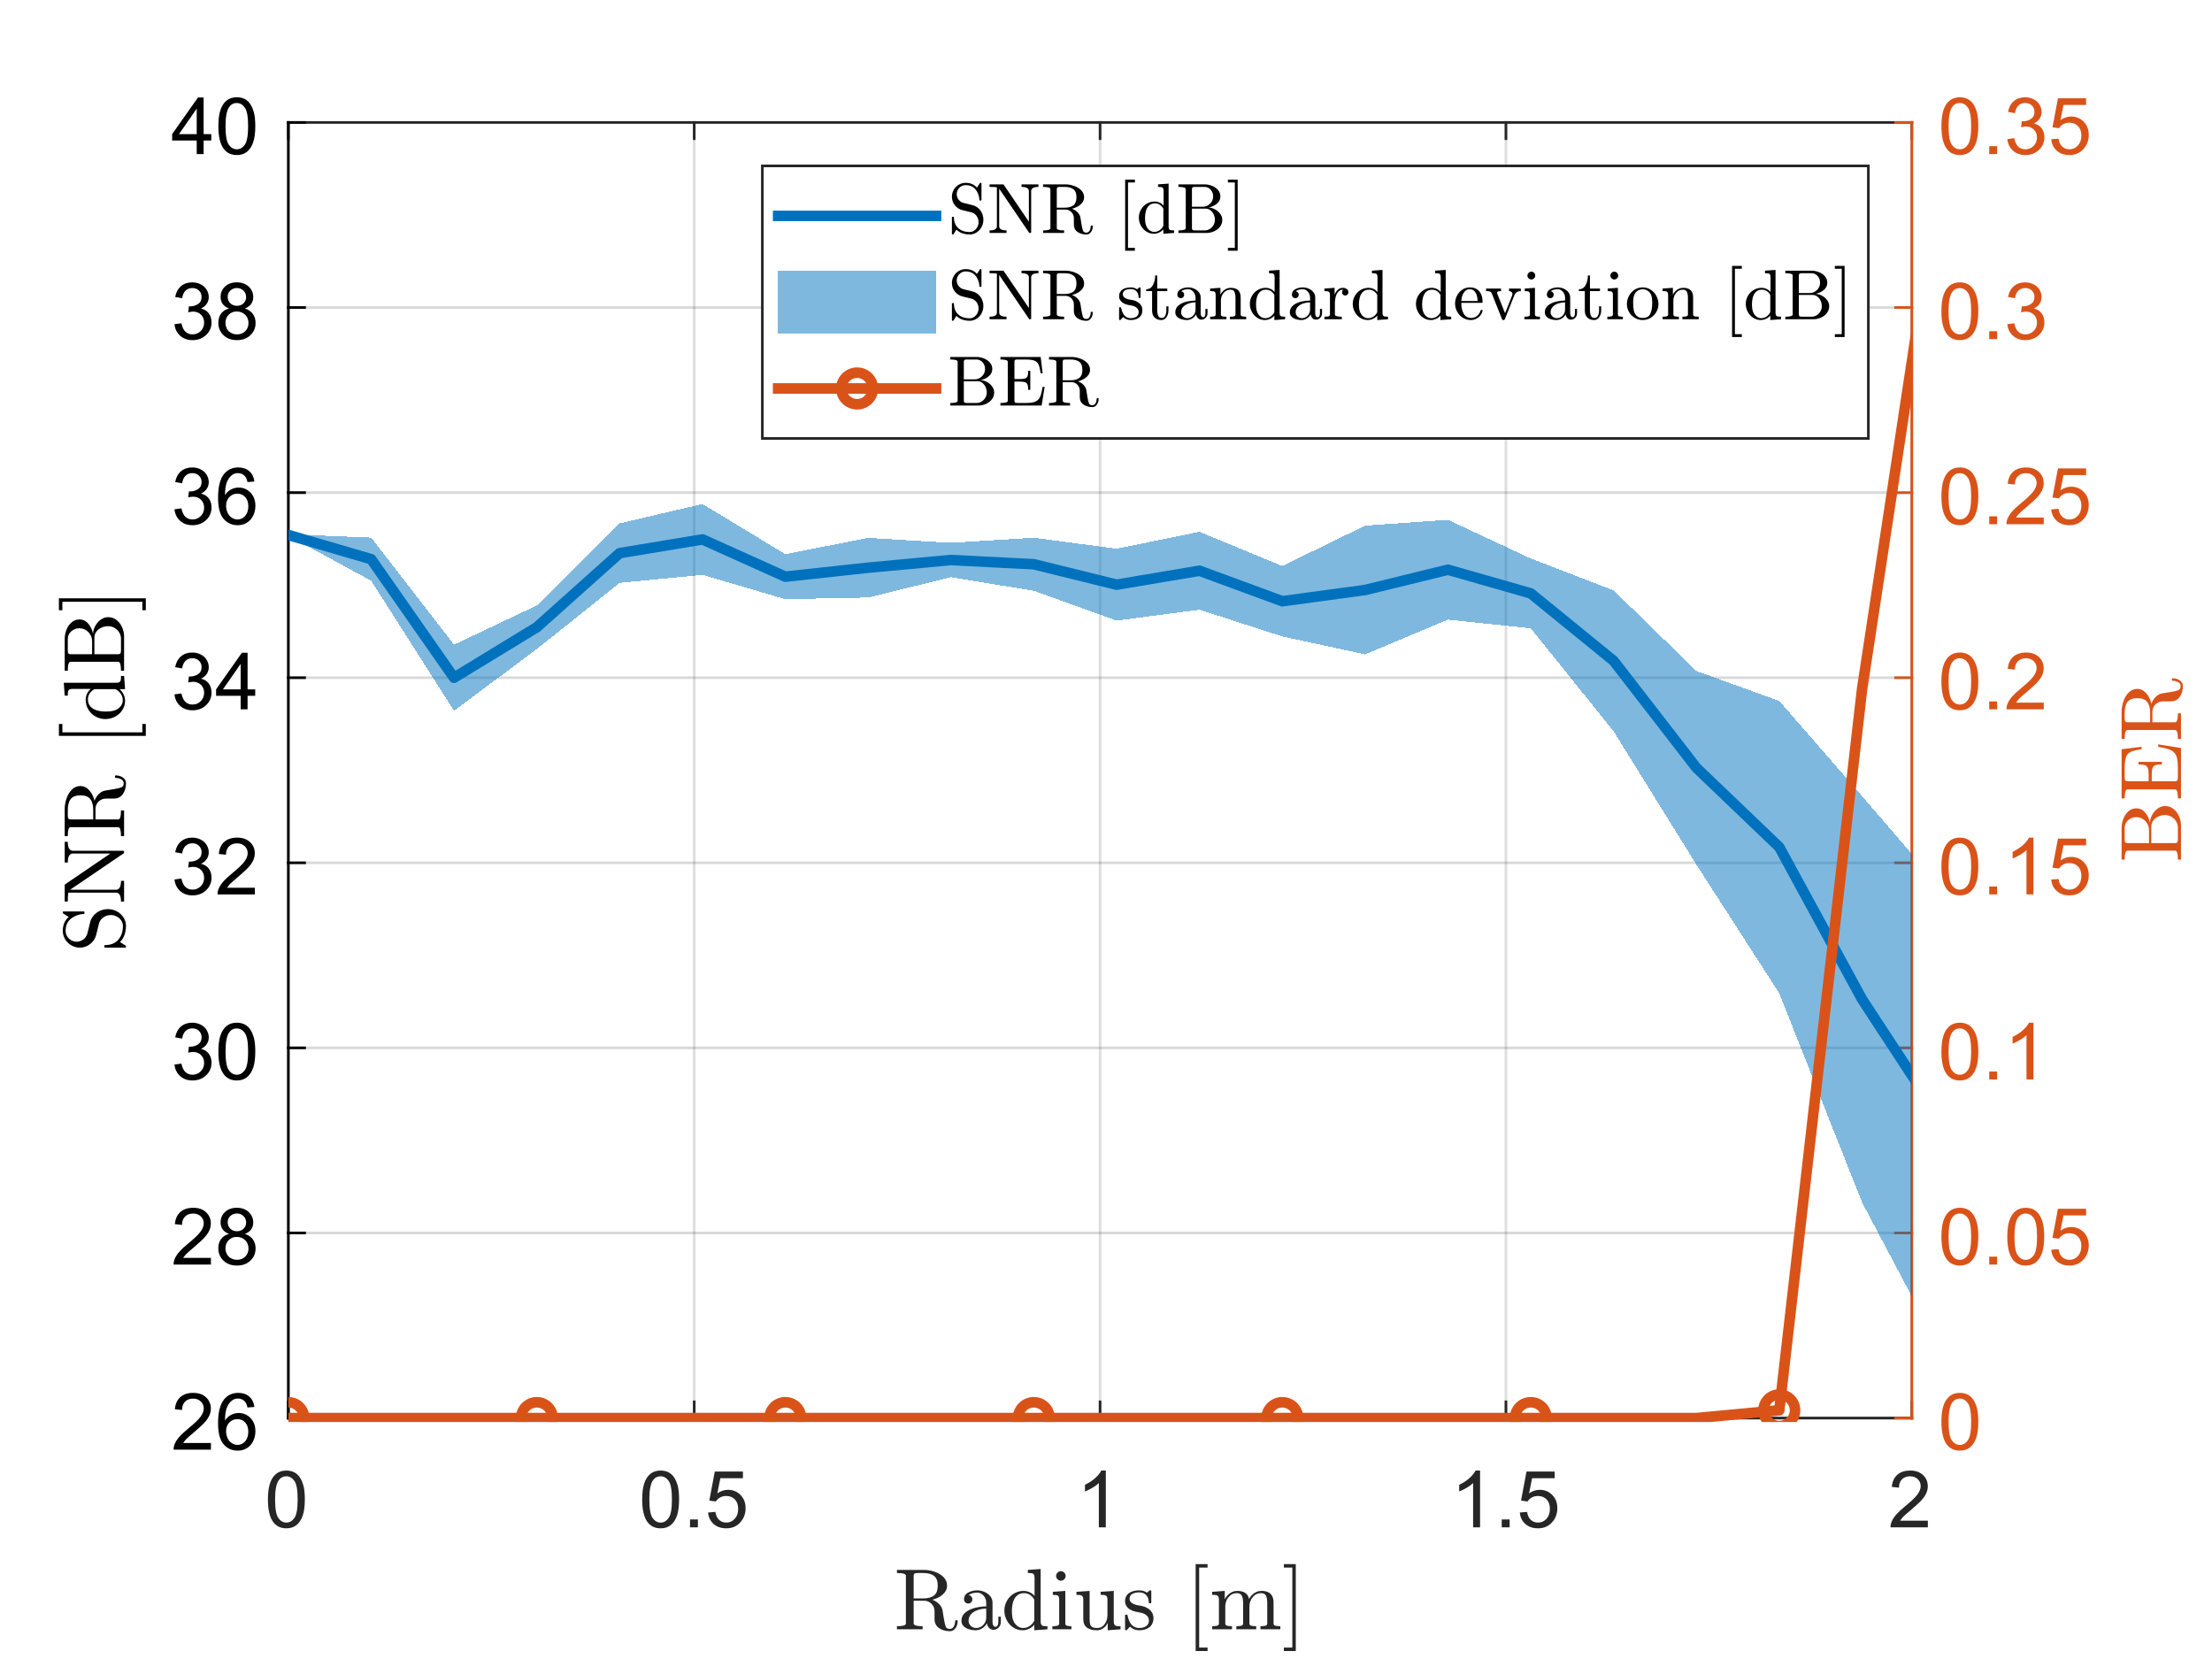 <?xml version="1.0"?>
<!DOCTYPE svg PUBLIC '-//W3C//DTD SVG 1.0//EN'
          'http://www.w3.org/TR/2001/REC-SVG-20010904/DTD/svg10.dtd'>
<svg xmlns:xlink="http://www.w3.org/1999/xlink" style="fill-opacity:1; color-rendering:auto; color-interpolation:auto; text-rendering:auto; stroke:black; stroke-linecap:square; stroke-miterlimit:10; shape-rendering:auto; stroke-opacity:1; fill:black; stroke-dasharray:none; font-weight:normal; stroke-width:1; font-family:'Dialog'; font-style:normal; stroke-linejoin:miter; font-size:12px; stroke-dashoffset:0; image-rendering:auto;" width="560" height="420" xmlns="http://www.w3.org/2000/svg"
><rect width="100%" height="100%" fill="#333333" stroke="none"/><!--Generated by the Batik Graphics2D SVG Generator--><defs id="genericDefs"
  /><g
  ><defs id="defs1"
    ><clipPath clipPathUnits="userSpaceOnUse" id="clipPath1"
      ><path d="M0 0 L560 0 L560 420 L0 420 L0 0 Z"
      /></clipPath
      ><clipPath clipPathUnits="userSpaceOnUse" id="clipPath2"
      ><path d="M73 31 L484 31 L484 360 L73 360 L73 31 Z"
      /></clipPath
      ><clipPath clipPathUnits="userSpaceOnUse" id="clipPath3"
      ><path d="M0 -328 L411 -328 L411 1 L0 1 L0 -328 Z"
      /></clipPath
      ><clipPath clipPathUnits="userSpaceOnUse" id="clipPath4"
      ><path d="M-62.908 -328 L348.092 -328 L348.092 1 L-62.908 1 L-62.908 -328 Z"
      /></clipPath
      ><clipPath clipPathUnits="userSpaceOnUse" id="clipPath5"
      ><path d="M-125.816 -328 L285.184 -328 L285.184 1 L-125.816 1 L-125.816 -328 Z"
      /></clipPath
      ><clipPath clipPathUnits="userSpaceOnUse" id="clipPath6"
      ><path d="M-188.725 -328 L222.275 -328 L222.275 1 L-188.725 1 L-188.725 -328 Z"
      /></clipPath
      ><clipPath clipPathUnits="userSpaceOnUse" id="clipPath7"
      ><path d="M-251.633 -328 L159.367 -328 L159.367 1 L-251.633 1 L-251.633 -328 Z"
      /></clipPath
      ><clipPath clipPathUnits="userSpaceOnUse" id="clipPath8"
      ><path d="M-314.541 -328 L96.459 -328 L96.459 1 L-314.541 1 L-314.541 -328 Z"
      /></clipPath
      ><clipPath clipPathUnits="userSpaceOnUse" id="clipPath9"
      ><path d="M-377.449 -326.032 L33.551 -326.032 L33.551 2.968 L-377.449 2.968 L-377.449 -326.032 Z"
      /></clipPath
    ></defs
    ><g style="fill:white; stroke:white;"
    ><rect x="0" y="0" width="560" style="clip-path:url(#clipPath1); stroke:none;" height="420"
    /></g
    ><g style="fill:white; text-rendering:optimizeSpeed; color-rendering:optimizeSpeed; image-rendering:optimizeSpeed; shape-rendering:crispEdges; stroke:white; color-interpolation:sRGB;"
    ><rect x="0" width="560" height="420" y="0" style="stroke:none;"
      /><path style="stroke:none;" d="M73 359 L484 359 L484 31 L73 31 Z"
    /></g
    ><g style="stroke-linecap:butt; fill-opacity:0.149; fill:rgb(38,38,38); text-rendering:geometricPrecision; image-rendering:optimizeQuality; color-rendering:optimizeQuality; stroke-linejoin:round; stroke:rgb(38,38,38); color-interpolation:linearRGB; stroke-width:0.667; stroke-opacity:0.149;"
    ><line y2="31" style="fill:none;" x1="73" x2="73" y1="359"
      /><line y2="31" style="fill:none;" x1="175.75" x2="175.75" y1="359"
      /><line y2="31" style="fill:none;" x1="278.5" x2="278.5" y1="359"
      /><line y2="31" style="fill:none;" x1="381.25" x2="381.25" y1="359"
      /><line y2="31" style="fill:none;" x1="484" x2="484" y1="359"
      /><line x1="484" x2="73" y1="359" style="fill:none; stroke:rgb(0,0,0);" y2="359"
      /><line x1="484" x2="73" y1="312.143" style="fill:none; stroke:rgb(0,0,0);" y2="312.143"
      /><line x1="484" x2="73" y1="265.286" style="fill:none; stroke:rgb(0,0,0);" y2="265.286"
      /><line x1="484" x2="73" y1="218.429" style="fill:none; stroke:rgb(0,0,0);" y2="218.429"
      /><line x1="484" x2="73" y1="171.571" style="fill:none; stroke:rgb(0,0,0);" y2="171.571"
      /><line x1="484" x2="73" y1="124.714" style="fill:none; stroke:rgb(0,0,0);" y2="124.714"
      /><line x1="484" x2="73" y1="77.857" style="fill:none; stroke:rgb(0,0,0);" y2="77.857"
      /><line x1="484" x2="73" y1="31" style="fill:none; stroke:rgb(0,0,0);" y2="31"
      /><line x1="73" x2="484" y1="359" style="stroke-linecap:square; fill-opacity:1; fill:none; stroke-opacity:1;" y2="359"
      /><line x1="73" x2="484" y1="31" style="stroke-linecap:square; fill-opacity:1; fill:none; stroke-opacity:1;" y2="31"
      /><line x1="73" x2="73" y1="359" style="stroke-linecap:square; fill-opacity:1; fill:none; stroke-opacity:1;" y2="354.89"
      /><line x1="175.75" x2="175.75" y1="359" style="stroke-linecap:square; fill-opacity:1; fill:none; stroke-opacity:1;" y2="354.89"
      /><line x1="278.5" x2="278.5" y1="359" style="stroke-linecap:square; fill-opacity:1; fill:none; stroke-opacity:1;" y2="354.89"
      /><line x1="381.25" x2="381.25" y1="359" style="stroke-linecap:square; fill-opacity:1; fill:none; stroke-opacity:1;" y2="354.89"
      /><line x1="484" x2="484" y1="359" style="stroke-linecap:square; fill-opacity:1; fill:none; stroke-opacity:1;" y2="354.89"
      /><line x1="73" x2="73" y1="31" style="stroke-linecap:square; fill-opacity:1; fill:none; stroke-opacity:1;" y2="35.11"
      /><line x1="175.75" x2="175.75" y1="31" style="stroke-linecap:square; fill-opacity:1; fill:none; stroke-opacity:1;" y2="35.11"
      /><line x1="278.5" x2="278.5" y1="31" style="stroke-linecap:square; fill-opacity:1; fill:none; stroke-opacity:1;" y2="35.11"
      /><line x1="381.25" x2="381.25" y1="31" style="stroke-linecap:square; fill-opacity:1; fill:none; stroke-opacity:1;" y2="35.11"
      /><line x1="484" x2="484" y1="31" style="stroke-linecap:square; fill-opacity:1; fill:none; stroke-opacity:1;" y2="35.11"
    /></g
    ><g transform="translate(73,365.667)" style="font-size:20px; fill:rgb(38,38,38); text-rendering:geometricPrecision; color-rendering:optimizeQuality; image-rendering:optimizeQuality; stroke:rgb(38,38,38); color-interpolation:linearRGB;"
    ><path style="stroke:none;" d="M-5.172 13.938 Q-5.172 11.406 -4.648 9.852 Q-4.125 8.297 -3.094 7.461 Q-2.062 6.625 -0.5 6.625 Q0.656 6.625 1.523 7.086 Q2.391 7.547 2.953 8.422 Q3.516 9.297 3.844 10.555 Q4.172 11.812 4.172 13.938 Q4.172 16.453 3.648 18 Q3.125 19.547 2.102 20.398 Q1.078 21.25 -0.5 21.25 Q-2.578 21.25 -3.75 19.766 Q-5.172 17.969 -5.172 13.938 ZM-3.359 13.938 Q-3.359 17.469 -2.539 18.633 Q-1.719 19.797 -0.5 19.797 Q0.703 19.797 1.531 18.625 Q2.359 17.453 2.359 13.938 Q2.359 10.406 1.531 9.242 Q0.703 8.078 -0.516 8.078 Q-1.734 8.078 -2.453 9.109 Q-3.359 10.406 -3.359 13.938 Z"
    /></g
    ><g transform="translate(175.75,365.667)" style="font-size:20px; fill:rgb(38,38,38); text-rendering:geometricPrecision; color-rendering:optimizeQuality; image-rendering:optimizeQuality; stroke:rgb(38,38,38); color-interpolation:linearRGB;"
    ><path style="stroke:none;" d="M-13.172 13.938 Q-13.172 11.406 -12.648 9.852 Q-12.125 8.297 -11.094 7.461 Q-10.062 6.625 -8.5 6.625 Q-7.344 6.625 -6.477 7.086 Q-5.609 7.547 -5.047 8.422 Q-4.484 9.297 -4.156 10.555 Q-3.828 11.812 -3.828 13.938 Q-3.828 16.453 -4.352 18 Q-4.875 19.547 -5.898 20.398 Q-6.922 21.25 -8.5 21.25 Q-10.578 21.25 -11.75 19.766 Q-13.172 17.969 -13.172 13.938 ZM-11.359 13.938 Q-11.359 17.469 -10.539 18.633 Q-9.719 19.797 -8.5 19.797 Q-7.297 19.797 -6.469 18.625 Q-5.641 17.453 -5.641 13.938 Q-5.641 10.406 -6.469 9.242 Q-7.297 8.078 -8.516 8.078 Q-9.734 8.078 -10.453 9.109 Q-11.359 10.406 -11.359 13.938 ZM-1.065 21 L-1.065 19 L0.935 19 L0.935 21 L-1.065 21 ZM3.508 17.25 L5.352 17.094 Q5.555 18.438 6.305 19.117 Q7.055 19.797 8.117 19.797 Q9.383 19.797 10.258 18.844 Q11.133 17.891 11.133 16.297 Q11.133 14.797 10.289 13.93 Q9.445 13.062 8.086 13.062 Q7.227 13.062 6.547 13.445 Q5.867 13.828 5.477 14.453 L3.82 14.234 L5.211 6.875 L12.336 6.875 L12.336 8.562 L6.617 8.562 L5.852 12.406 Q7.133 11.5 8.555 11.5 Q10.43 11.5 11.719 12.805 Q13.008 14.109 13.008 16.141 Q13.008 18.094 11.867 19.5 Q10.492 21.25 8.117 21.25 Q6.164 21.25 4.922 20.156 Q3.68 19.062 3.508 17.25 Z"
    /></g
    ><g transform="translate(278.5,365.667)" style="font-size:20px; fill:rgb(38,38,38); text-rendering:geometricPrecision; color-rendering:optimizeQuality; image-rendering:optimizeQuality; stroke:rgb(38,38,38); color-interpolation:linearRGB;"
    ><path style="stroke:none;" d="M1.453 21 L-0.312 21 L-0.312 9.797 Q-0.938 10.406 -1.969 11.008 Q-3 11.609 -3.828 11.922 L-3.828 10.219 Q-2.344 9.531 -1.242 8.539 Q-0.141 7.547 0.312 6.625 L1.453 6.625 L1.453 21 Z"
    /></g
    ><g transform="translate(381.25,365.667)" style="font-size:20px; fill:rgb(38,38,38); text-rendering:geometricPrecision; color-rendering:optimizeQuality; image-rendering:optimizeQuality; stroke:rgb(38,38,38); color-interpolation:linearRGB;"
    ><path style="stroke:none;" d="M-6.547 21 L-8.312 21 L-8.312 9.797 Q-8.938 10.406 -9.969 11.008 Q-11 11.609 -11.828 11.922 L-11.828 10.219 Q-10.344 9.531 -9.242 8.539 Q-8.141 7.547 -7.688 6.625 L-6.547 6.625 L-6.547 21 ZM-1.065 21 L-1.065 19 L0.935 19 L0.935 21 L-1.065 21 ZM3.508 17.25 L5.352 17.094 Q5.555 18.438 6.305 19.117 Q7.055 19.797 8.117 19.797 Q9.383 19.797 10.258 18.844 Q11.133 17.891 11.133 16.297 Q11.133 14.797 10.289 13.93 Q9.445 13.062 8.086 13.062 Q7.227 13.062 6.547 13.445 Q5.867 13.828 5.477 14.453 L3.82 14.234 L5.211 6.875 L12.336 6.875 L12.336 8.562 L6.617 8.562 L5.852 12.406 Q7.133 11.5 8.555 11.5 Q10.43 11.5 11.719 12.805 Q13.008 14.109 13.008 16.141 Q13.008 18.094 11.867 19.5 Q10.492 21.25 8.117 21.25 Q6.164 21.25 4.922 20.156 Q3.68 19.062 3.508 17.25 Z"
    /></g
    ><g transform="translate(484,365.667)" style="font-size:20px; fill:rgb(38,38,38); text-rendering:geometricPrecision; color-rendering:optimizeQuality; image-rendering:optimizeQuality; stroke:rgb(38,38,38); color-interpolation:linearRGB;"
    ><path style="stroke:none;" d="M4.062 19.312 L4.062 21 L-5.391 21 Q-5.406 20.359 -5.188 19.781 Q-4.828 18.812 -4.031 17.875 Q-3.234 16.938 -1.734 15.703 Q0.609 13.797 1.43 12.68 Q2.25 11.562 2.25 10.562 Q2.25 9.516 1.5 8.797 Q0.75 8.078 -0.453 8.078 Q-1.719 8.078 -2.484 8.844 Q-3.25 9.609 -3.25 10.953 L-5.062 10.766 Q-4.875 8.75 -3.664 7.688 Q-2.453 6.625 -0.406 6.625 Q1.641 6.625 2.844 7.766 Q4.047 8.906 4.047 10.594 Q4.047 11.453 3.695 12.289 Q3.344 13.125 2.531 14.039 Q1.719 14.953 -0.172 16.562 Q-1.766 17.891 -2.211 18.359 Q-2.656 18.828 -2.953 19.312 L4.062 19.312 Z"
    /></g
    ><g transform="translate(278.5,394)" style="font-size:22px; fill:rgb(38,38,38); text-rendering:geometricPrecision; image-rendering:optimizeQuality; color-rendering:optimizeQuality; font-family:'mwa_cmr10'; stroke:rgb(38,38,38); color-interpolation:linearRGB;"
    ><path style="stroke:none;" d="M-51.424 18.48 L-51.424 17.699 Q-49.158 17.699 -49.158 17.011 L-49.158 4.917 Q-49.158 4.23 -51.424 4.23 L-51.424 3.449 L-44.518 3.449 Q-43.283 3.449 -41.924 3.894 Q-40.565 4.339 -39.651 5.253 Q-38.736 6.167 -38.736 7.433 Q-38.736 8.355 -39.291 9.082 Q-39.846 9.808 -40.713 10.3 Q-41.58 10.792 -42.486 10.995 Q-41.486 11.339 -40.744 12.097 Q-40.002 12.855 -39.861 13.824 L-39.549 15.777 Q-39.33 17.089 -39.096 17.738 Q-38.861 18.386 -38.049 18.386 Q-37.361 18.386 -37.026 17.753 Q-36.69 17.12 -36.69 16.37 Q-36.69 16.292 -36.619 16.23 Q-36.549 16.167 -36.471 16.167 L-36.268 16.167 Q-36.049 16.167 -36.049 16.464 Q-36.049 17.058 -36.291 17.636 Q-36.533 18.214 -36.979 18.589 Q-37.424 18.964 -38.033 18.964 Q-39.627 18.964 -40.768 18.175 Q-41.908 17.386 -41.908 15.855 L-41.908 13.902 Q-41.908 12.808 -42.674 12.027 Q-43.44 11.245 -44.549 11.245 L-47.19 11.245 L-47.19 17.011 Q-47.19 17.699 -44.924 17.699 L-44.924 18.48 L-51.424 18.48 ZM-47.19 10.667 L-44.83 10.667 Q-43.002 10.667 -42.049 9.933 Q-41.096 9.199 -41.096 7.433 Q-41.096 5.683 -42.041 4.957 Q-42.986 4.23 -44.83 4.23 L-46.065 4.23 Q-46.471 4.23 -46.69 4.261 Q-46.908 4.292 -47.049 4.449 Q-47.19 4.605 -47.19 4.917 L-47.19 10.667 Z"
      /><path style="stroke:none;" d="M-35.089 16.324 Q-35.089 15.011 -34.058 14.191 Q-33.026 13.37 -31.581 13.027 Q-30.136 12.683 -28.823 12.683 L-28.823 11.792 Q-28.823 11.152 -29.105 10.558 Q-29.386 9.964 -29.917 9.582 Q-30.448 9.199 -31.073 9.199 Q-32.542 9.199 -33.292 9.855 Q-32.886 9.855 -32.612 10.167 Q-32.339 10.48 -32.339 10.902 Q-32.339 11.339 -32.644 11.652 Q-32.948 11.964 -33.386 11.964 Q-33.823 11.964 -34.136 11.652 Q-34.448 11.339 -34.448 10.902 Q-34.448 9.745 -33.394 9.183 Q-32.339 8.62 -31.073 8.62 Q-30.183 8.62 -29.284 9.003 Q-28.386 9.386 -27.808 10.089 Q-27.23 10.792 -27.23 11.745 L-27.23 16.699 Q-27.23 17.12 -27.05 17.48 Q-26.87 17.839 -26.48 17.839 Q-26.12 17.839 -25.941 17.48 Q-25.761 17.12 -25.761 16.699 L-25.761 15.292 L-25.12 15.292 L-25.12 16.699 Q-25.12 17.183 -25.378 17.636 Q-25.636 18.089 -26.066 18.347 Q-26.495 18.605 -27.011 18.605 Q-27.651 18.605 -28.12 18.105 Q-28.589 17.605 -28.636 16.917 Q-29.042 17.745 -29.839 18.238 Q-30.636 18.73 -31.542 18.73 Q-32.37 18.73 -33.183 18.48 Q-33.995 18.23 -34.542 17.699 Q-35.089 17.167 -35.089 16.324 ZM-33.292 16.324 Q-33.292 17.089 -32.73 17.62 Q-32.167 18.152 -31.386 18.152 Q-30.683 18.152 -30.097 17.792 Q-29.511 17.433 -29.167 16.824 Q-28.823 16.214 -28.823 15.542 L-28.823 13.245 Q-29.823 13.245 -30.87 13.574 Q-31.917 13.902 -32.605 14.597 Q-33.292 15.292 -33.292 16.324 Z"
      /><path style="stroke:none;" d="M-19.589 18.73 Q-20.886 18.73 -21.964 18.027 Q-23.042 17.324 -23.636 16.175 Q-24.23 15.027 -24.23 13.73 Q-24.23 12.402 -23.581 11.253 Q-22.933 10.105 -21.816 9.433 Q-20.698 8.761 -19.355 8.761 Q-18.558 8.761 -17.831 9.097 Q-17.105 9.433 -16.589 10.042 L-16.589 5.464 Q-16.589 4.87 -16.761 4.605 Q-16.933 4.339 -17.261 4.285 Q-17.589 4.23 -18.292 4.23 L-18.292 3.449 L-15.042 3.214 L-15.042 16.48 Q-15.042 17.058 -14.862 17.324 Q-14.683 17.589 -14.355 17.644 Q-14.026 17.699 -13.323 17.699 L-13.323 18.48 L-16.651 18.73 L-16.651 17.339 Q-17.214 17.995 -18.003 18.363 Q-18.792 18.73 -19.589 18.73 ZM-21.839 16.574 Q-21.464 17.292 -20.831 17.722 Q-20.198 18.152 -19.464 18.152 Q-18.558 18.152 -17.792 17.62 Q-17.026 17.089 -16.651 16.261 L-16.651 10.98 Q-16.901 10.495 -17.3 10.113 Q-17.698 9.73 -18.183 9.527 Q-18.667 9.324 -19.214 9.324 Q-20.37 9.324 -21.066 9.972 Q-21.761 10.62 -22.042 11.636 Q-22.323 12.652 -22.323 13.745 Q-22.323 14.636 -22.23 15.292 Q-22.136 15.949 -21.839 16.574 Z"
      /><path style="stroke:none;" d="M-12.07 18.48 L-12.07 17.699 Q-11.32 17.699 -10.835 17.581 Q-10.351 17.464 -10.351 17.011 L-10.351 10.995 Q-10.351 10.152 -10.679 9.957 Q-11.007 9.761 -11.96 9.761 L-11.96 8.995 L-8.804 8.761 L-8.804 17.011 Q-8.804 17.464 -8.382 17.581 Q-7.96 17.699 -7.257 17.699 L-7.257 18.48 L-12.07 18.48 ZM-11.132 4.98 Q-11.132 4.495 -10.765 4.128 Q-10.398 3.761 -9.929 3.761 Q-9.617 3.761 -9.328 3.925 Q-9.039 4.089 -8.874 4.378 Q-8.71 4.667 -8.71 4.98 Q-8.71 5.449 -9.078 5.816 Q-9.445 6.183 -9.929 6.183 Q-10.398 6.183 -10.765 5.816 Q-11.132 5.449 -11.132 4.98 Z"
      /><path style="stroke:none;" d="M-4.255 15.855 L-4.255 10.995 Q-4.255 10.417 -4.435 10.152 Q-4.615 9.886 -4.943 9.824 Q-5.271 9.761 -5.974 9.761 L-5.974 8.995 L-2.646 8.761 L-2.646 15.855 Q-2.646 16.714 -2.521 17.191 Q-2.396 17.667 -1.998 17.91 Q-1.599 18.152 -0.709 18.152 Q0.463 18.152 1.166 17.16 Q1.869 16.167 1.869 14.917 L1.869 10.995 Q1.869 10.417 1.682 10.152 Q1.494 9.886 1.174 9.824 Q0.854 9.761 0.151 9.761 L0.151 8.995 L3.463 8.761 L3.463 16.48 Q3.463 17.058 3.643 17.324 Q3.823 17.589 4.159 17.644 Q4.495 17.699 5.182 17.699 L5.182 18.48 L1.932 18.73 L1.932 16.87 Q1.526 17.699 0.791 18.214 Q0.057 18.73 -0.818 18.73 Q-2.396 18.73 -3.326 18.058 Q-4.255 17.386 -4.255 15.855 Z"
      /><path style="stroke:none;" d="M6.326 18.542 L6.326 14.949 Q6.326 14.777 6.514 14.777 L6.779 14.777 Q6.92 14.777 6.951 14.949 Q7.576 18.152 9.92 18.152 Q10.967 18.152 11.67 17.675 Q12.373 17.199 12.373 16.214 Q12.373 15.511 11.826 15.011 Q11.279 14.511 10.529 14.324 L9.045 14.027 Q8.31 13.87 7.701 13.535 Q7.092 13.199 6.709 12.652 Q6.326 12.105 6.326 11.37 Q6.326 10.402 6.834 9.785 Q7.342 9.167 8.162 8.894 Q8.982 8.62 9.92 8.62 Q11.045 8.62 11.889 9.214 L12.514 8.667 Q12.514 8.62 12.623 8.62 L12.795 8.62 Q12.857 8.62 12.912 8.675 Q12.967 8.73 12.967 8.808 L12.967 11.683 Q12.967 11.886 12.795 11.886 L12.514 11.886 Q12.326 11.886 12.326 11.683 Q12.326 10.527 11.685 9.832 Q11.045 9.136 9.904 9.136 Q8.904 9.136 8.185 9.503 Q7.467 9.87 7.467 10.761 Q7.467 11.37 7.982 11.761 Q8.498 12.152 9.201 12.324 L10.701 12.605 Q11.451 12.777 12.1 13.183 Q12.748 13.589 13.131 14.214 Q13.514 14.839 13.514 15.62 Q13.514 16.417 13.24 17.003 Q12.967 17.589 12.475 17.972 Q11.982 18.355 11.318 18.542 Q10.654 18.73 9.92 18.73 Q8.545 18.73 7.576 17.808 L6.764 18.667 Q6.764 18.73 6.639 18.73 L6.514 18.73 Q6.326 18.73 6.326 18.542 Z"
      /><path style="stroke:none;" d="M24.197 23.98 L24.197 1.98 L27.212 1.98 L27.212 2.855 L25.087 2.855 L25.087 23.105 L27.212 23.105 L27.212 23.98 L24.197 23.98 Z"
      /><path style="stroke:none;" d="M28.37 18.48 L28.37 17.699 Q29.12 17.699 29.605 17.581 Q30.089 17.464 30.089 17.011 L30.089 10.995 Q30.089 10.417 29.909 10.152 Q29.73 9.886 29.401 9.824 Q29.073 9.761 28.37 9.761 L28.37 8.995 L31.558 8.761 L31.558 10.902 Q31.995 9.964 32.862 9.363 Q33.73 8.761 34.745 8.761 Q37.292 8.761 37.73 10.824 Q38.167 9.902 39.019 9.332 Q39.87 8.761 40.87 8.761 Q41.87 8.761 42.55 9.082 Q43.23 9.402 43.573 10.066 Q43.917 10.73 43.917 11.73 L43.917 17.011 Q43.917 17.464 44.409 17.581 Q44.901 17.699 45.636 17.699 L45.636 18.48 L40.605 18.48 L40.605 17.699 Q41.355 17.699 41.839 17.581 Q42.323 17.464 42.323 17.011 L42.323 11.792 Q42.323 10.683 42.011 10.003 Q41.698 9.324 40.73 9.324 Q39.464 9.324 38.636 10.347 Q37.808 11.37 37.808 12.667 L37.808 17.011 Q37.808 17.464 38.292 17.581 Q38.776 17.699 39.526 17.699 L39.526 18.48 L34.495 18.48 L34.495 17.699 Q35.245 17.699 35.73 17.581 Q36.214 17.464 36.214 17.011 L36.214 11.792 Q36.214 10.714 35.901 10.019 Q35.589 9.324 34.62 9.324 Q33.339 9.324 32.519 10.347 Q31.698 11.37 31.698 12.667 L31.698 17.011 Q31.698 17.464 32.183 17.581 Q32.667 17.699 33.401 17.699 L33.401 18.48 L28.37 18.48 Z"
      /><path style="stroke:none;" d="M46.532 23.98 L46.532 23.105 L48.672 23.105 L48.672 2.855 L46.532 2.855 L46.532 1.98 L49.547 1.98 L49.547 23.98 L46.532 23.98 Z"
    /></g
    ><g style="text-rendering:geometricPrecision; stroke-width:0.667; color-interpolation:linearRGB; color-rendering:optimizeQuality; image-rendering:optimizeQuality; stroke-linejoin:round;"
    ><line y2="31" style="fill:none;" x1="73" x2="73" y1="359"
      /><line y2="359" style="fill:none;" x1="73" x2="77.11" y1="359"
      /><line y2="312.143" style="fill:none;" x1="73" x2="77.11" y1="312.143"
      /><line y2="265.286" style="fill:none;" x1="73" x2="77.11" y1="265.286"
      /><line y2="218.429" style="fill:none;" x1="73" x2="77.11" y1="218.429"
      /><line y2="171.571" style="fill:none;" x1="73" x2="77.11" y1="171.571"
      /><line y2="124.714" style="fill:none;" x1="73" x2="77.11" y1="124.714"
      /><line y2="77.857" style="fill:none;" x1="73" x2="77.11" y1="77.857"
      /><line y2="31" style="fill:none;" x1="73" x2="77.11" y1="31"
    /></g
    ><g transform="translate(66.333,359)" style="text-rendering:geometricPrecision; font-size:20px; color-interpolation:linearRGB; color-rendering:optimizeQuality; image-rendering:optimizeQuality;"
    ><path style="stroke:none;" d="M-12.938 6.312 L-12.938 8 L-22.391 8 Q-22.406 7.359 -22.188 6.781 Q-21.828 5.812 -21.031 4.875 Q-20.234 3.938 -18.734 2.703 Q-16.391 0.797 -15.57 -0.32 Q-14.75 -1.438 -14.75 -2.438 Q-14.75 -3.484 -15.5 -4.203 Q-16.25 -4.922 -17.453 -4.922 Q-18.719 -4.922 -19.484 -4.156 Q-20.25 -3.391 -20.25 -2.047 L-22.062 -2.234 Q-21.875 -4.25 -20.664 -5.312 Q-19.453 -6.375 -17.406 -6.375 Q-15.359 -6.375 -14.156 -5.234 Q-12.953 -4.094 -12.953 -2.406 Q-12.953 -1.547 -13.305 -0.711 Q-13.656 0.125 -14.469 1.039 Q-15.281 1.953 -17.172 3.562 Q-18.766 4.891 -19.211 5.359 Q-19.656 5.828 -19.953 6.312 L-12.938 6.312 ZM-1.924 -2.812 L-3.674 -2.672 Q-3.908 -3.703 -4.33 -4.172 Q-5.049 -4.938 -6.096 -4.938 Q-6.939 -4.938 -7.564 -4.469 Q-8.393 -3.859 -8.877 -2.695 Q-9.361 -1.531 -9.377 0.609 Q-8.736 -0.344 -7.822 -0.812 Q-6.908 -1.281 -5.893 -1.281 Q-4.143 -1.281 -2.908 0.008 Q-1.674 1.297 -1.674 3.344 Q-1.674 4.703 -2.252 5.859 Q-2.83 7.016 -3.846 7.633 Q-4.861 8.25 -6.158 8.25 Q-8.346 8.25 -9.736 6.633 Q-11.127 5.016 -11.127 1.297 Q-11.127 -2.844 -9.596 -4.734 Q-8.252 -6.375 -5.986 -6.375 Q-4.299 -6.375 -3.221 -5.43 Q-2.143 -4.484 -1.924 -2.812 ZM-9.096 3.359 Q-9.096 4.266 -8.713 5.094 Q-8.33 5.922 -7.635 6.359 Q-6.939 6.797 -6.189 6.797 Q-5.064 6.797 -4.268 5.898 Q-3.471 5 -3.471 3.453 Q-3.471 1.969 -4.26 1.117 Q-5.049 0.266 -6.252 0.266 Q-7.439 0.266 -8.268 1.117 Q-9.096 1.969 -9.096 3.359 Z"
    /></g
    ><g transform="translate(66.333,312.143)" style="text-rendering:geometricPrecision; font-size:20px; color-interpolation:linearRGB; color-rendering:optimizeQuality; image-rendering:optimizeQuality;"
    ><path style="stroke:none;" d="M-12.938 6.312 L-12.938 8 L-22.391 8 Q-22.406 7.359 -22.188 6.781 Q-21.828 5.812 -21.031 4.875 Q-20.234 3.938 -18.734 2.703 Q-16.391 0.797 -15.57 -0.32 Q-14.75 -1.438 -14.75 -2.438 Q-14.75 -3.484 -15.5 -4.203 Q-16.25 -4.922 -17.453 -4.922 Q-18.719 -4.922 -19.484 -4.156 Q-20.25 -3.391 -20.25 -2.047 L-22.062 -2.234 Q-21.875 -4.25 -20.664 -5.312 Q-19.453 -6.375 -17.406 -6.375 Q-15.359 -6.375 -14.156 -5.234 Q-12.953 -4.094 -12.953 -2.406 Q-12.953 -1.547 -13.305 -0.711 Q-13.656 0.125 -14.469 1.039 Q-15.281 1.953 -17.172 3.562 Q-18.766 4.891 -19.211 5.359 Q-19.656 5.828 -19.953 6.312 L-12.938 6.312 ZM-8.346 0.234 Q-9.44 -0.172 -9.963 -0.914 Q-10.486 -1.656 -10.486 -2.688 Q-10.486 -4.25 -9.361 -5.312 Q-8.236 -6.375 -6.377 -6.375 Q-4.502 -6.375 -3.361 -5.289 Q-2.221 -4.203 -2.221 -2.641 Q-2.221 -1.641 -2.744 -0.906 Q-3.268 -0.172 -4.33 0.234 Q-3.002 0.672 -2.314 1.625 Q-1.627 2.578 -1.627 3.906 Q-1.627 5.75 -2.932 7 Q-4.236 8.25 -6.346 8.25 Q-8.471 8.25 -9.768 6.992 Q-11.065 5.734 -11.065 3.859 Q-11.065 2.469 -10.354 1.523 Q-9.643 0.578 -8.346 0.234 ZM-8.69 -2.75 Q-8.69 -1.734 -8.033 -1.086 Q-7.377 -0.438 -6.346 -0.438 Q-5.33 -0.438 -4.674 -1.078 Q-4.018 -1.719 -4.018 -2.641 Q-4.018 -3.609 -4.689 -4.273 Q-5.361 -4.938 -6.361 -4.938 Q-7.361 -4.938 -8.025 -4.289 Q-8.69 -3.641 -8.69 -2.75 ZM-9.252 3.875 Q-9.252 4.625 -8.9 5.328 Q-8.549 6.031 -7.846 6.414 Q-7.143 6.797 -6.33 6.797 Q-5.064 6.797 -4.244 5.984 Q-3.424 5.172 -3.424 3.922 Q-3.424 2.656 -4.268 1.828 Q-5.111 1 -6.393 1 Q-7.627 1 -8.44 1.82 Q-9.252 2.641 -9.252 3.875 Z"
    /></g
    ><g transform="translate(66.333,265.286)" style="text-rendering:geometricPrecision; font-size:20px; color-interpolation:linearRGB; color-rendering:optimizeQuality; image-rendering:optimizeQuality;"
    ><path style="stroke:none;" d="M-22.156 4.219 L-20.406 3.984 Q-20.094 5.484 -19.367 6.141 Q-18.641 6.797 -17.594 6.797 Q-16.359 6.797 -15.508 5.938 Q-14.656 5.078 -14.656 3.812 Q-14.656 2.594 -15.445 1.812 Q-16.234 1.031 -17.453 1.031 Q-17.953 1.031 -18.688 1.219 L-18.5 -0.328 Q-18.328 -0.297 -18.219 -0.297 Q-17.094 -0.297 -16.195 -0.883 Q-15.297 -1.469 -15.297 -2.688 Q-15.297 -3.656 -15.953 -4.297 Q-16.609 -4.938 -17.641 -4.938 Q-18.656 -4.938 -19.344 -4.289 Q-20.031 -3.641 -20.219 -2.359 L-21.984 -2.672 Q-21.656 -4.438 -20.516 -5.406 Q-19.375 -6.375 -17.672 -6.375 Q-16.5 -6.375 -15.516 -5.875 Q-14.531 -5.375 -14.008 -4.5 Q-13.484 -3.625 -13.484 -2.656 Q-13.484 -1.734 -13.984 -0.969 Q-14.484 -0.203 -15.453 0.25 Q-14.188 0.531 -13.484 1.461 Q-12.781 2.391 -12.781 3.766 Q-12.781 5.641 -14.148 6.945 Q-15.516 8.25 -17.609 8.25 Q-19.5 8.25 -20.742 7.125 Q-21.984 6 -22.156 4.219 ZM-11.049 0.938 Q-11.049 -1.594 -10.525 -3.148 Q-10.002 -4.703 -8.971 -5.539 Q-7.939 -6.375 -6.377 -6.375 Q-5.221 -6.375 -4.354 -5.914 Q-3.486 -5.453 -2.924 -4.578 Q-2.361 -3.703 -2.033 -2.445 Q-1.705 -1.188 -1.705 0.938 Q-1.705 3.453 -2.228 5 Q-2.752 6.547 -3.775 7.398 Q-4.799 8.25 -6.377 8.25 Q-8.455 8.25 -9.627 6.766 Q-11.049 4.969 -11.049 0.938 ZM-9.236 0.938 Q-9.236 4.469 -8.416 5.633 Q-7.596 6.797 -6.377 6.797 Q-5.174 6.797 -4.346 5.625 Q-3.518 4.453 -3.518 0.938 Q-3.518 -2.594 -4.346 -3.758 Q-5.174 -4.922 -6.393 -4.922 Q-7.611 -4.922 -8.33 -3.891 Q-9.236 -2.594 -9.236 0.938 Z"
    /></g
    ><g transform="translate(66.333,218.429)" style="text-rendering:geometricPrecision; font-size:20px; color-interpolation:linearRGB; color-rendering:optimizeQuality; image-rendering:optimizeQuality;"
    ><path style="stroke:none;" d="M-22.156 4.219 L-20.406 3.984 Q-20.094 5.484 -19.367 6.141 Q-18.641 6.797 -17.594 6.797 Q-16.359 6.797 -15.508 5.938 Q-14.656 5.078 -14.656 3.812 Q-14.656 2.594 -15.445 1.812 Q-16.234 1.031 -17.453 1.031 Q-17.953 1.031 -18.688 1.219 L-18.5 -0.328 Q-18.328 -0.297 -18.219 -0.297 Q-17.094 -0.297 -16.195 -0.883 Q-15.297 -1.469 -15.297 -2.688 Q-15.297 -3.656 -15.953 -4.297 Q-16.609 -4.938 -17.641 -4.938 Q-18.656 -4.938 -19.344 -4.289 Q-20.031 -3.641 -20.219 -2.359 L-21.984 -2.672 Q-21.656 -4.438 -20.516 -5.406 Q-19.375 -6.375 -17.672 -6.375 Q-16.5 -6.375 -15.516 -5.875 Q-14.531 -5.375 -14.008 -4.5 Q-13.484 -3.625 -13.484 -2.656 Q-13.484 -1.734 -13.984 -0.969 Q-14.484 -0.203 -15.453 0.25 Q-14.188 0.531 -13.484 1.461 Q-12.781 2.391 -12.781 3.766 Q-12.781 5.641 -14.148 6.945 Q-15.516 8.25 -17.609 8.25 Q-19.5 8.25 -20.742 7.125 Q-21.984 6 -22.156 4.219 ZM-1.815 6.312 L-1.815 8 L-11.268 8 Q-11.283 7.359 -11.065 6.781 Q-10.705 5.812 -9.908 4.875 Q-9.111 3.938 -7.611 2.703 Q-5.268 0.797 -4.447 -0.32 Q-3.627 -1.438 -3.627 -2.438 Q-3.627 -3.484 -4.377 -4.203 Q-5.127 -4.922 -6.33 -4.922 Q-7.596 -4.922 -8.361 -4.156 Q-9.127 -3.391 -9.127 -2.047 L-10.94 -2.234 Q-10.752 -4.25 -9.541 -5.312 Q-8.33 -6.375 -6.283 -6.375 Q-4.236 -6.375 -3.033 -5.234 Q-1.83 -4.094 -1.83 -2.406 Q-1.83 -1.547 -2.182 -0.711 Q-2.533 0.125 -3.346 1.039 Q-4.158 1.953 -6.049 3.562 Q-7.643 4.891 -8.088 5.359 Q-8.533 5.828 -8.83 6.312 L-1.815 6.312 Z"
    /></g
    ><g transform="translate(66.333,171.571)" style="text-rendering:geometricPrecision; font-size:20px; color-interpolation:linearRGB; color-rendering:optimizeQuality; image-rendering:optimizeQuality;"
    ><path style="stroke:none;" d="M-22.156 4.219 L-20.406 3.984 Q-20.094 5.484 -19.367 6.141 Q-18.641 6.797 -17.594 6.797 Q-16.359 6.797 -15.508 5.938 Q-14.656 5.078 -14.656 3.812 Q-14.656 2.594 -15.445 1.812 Q-16.234 1.031 -17.453 1.031 Q-17.953 1.031 -18.688 1.219 L-18.5 -0.328 Q-18.328 -0.297 -18.219 -0.297 Q-17.094 -0.297 -16.195 -0.883 Q-15.297 -1.469 -15.297 -2.688 Q-15.297 -3.656 -15.953 -4.297 Q-16.609 -4.938 -17.641 -4.938 Q-18.656 -4.938 -19.344 -4.289 Q-20.031 -3.641 -20.219 -2.359 L-21.984 -2.672 Q-21.656 -4.438 -20.516 -5.406 Q-19.375 -6.375 -17.672 -6.375 Q-16.5 -6.375 -15.516 -5.875 Q-14.531 -5.375 -14.008 -4.5 Q-13.484 -3.625 -13.484 -2.656 Q-13.484 -1.734 -13.984 -0.969 Q-14.484 -0.203 -15.453 0.25 Q-14.188 0.531 -13.484 1.461 Q-12.781 2.391 -12.781 3.766 Q-12.781 5.641 -14.148 6.945 Q-15.516 8.25 -17.609 8.25 Q-19.5 8.25 -20.742 7.125 Q-21.984 6 -22.156 4.219 ZM-5.408 8 L-5.408 4.578 L-11.627 4.578 L-11.627 2.953 L-5.096 -6.312 L-3.658 -6.312 L-3.658 2.953 L-1.721 2.953 L-1.721 4.578 L-3.658 4.578 L-3.658 8 L-5.408 8 ZM-5.408 2.953 L-5.408 -3.5 L-9.893 2.953 L-5.408 2.953 Z"
    /></g
    ><g transform="translate(66.333,124.714)" style="text-rendering:geometricPrecision; font-size:20px; color-interpolation:linearRGB; color-rendering:optimizeQuality; image-rendering:optimizeQuality;"
    ><path style="stroke:none;" d="M-22.156 4.219 L-20.406 3.984 Q-20.094 5.484 -19.367 6.141 Q-18.641 6.797 -17.594 6.797 Q-16.359 6.797 -15.508 5.938 Q-14.656 5.078 -14.656 3.812 Q-14.656 2.594 -15.445 1.812 Q-16.234 1.031 -17.453 1.031 Q-17.953 1.031 -18.688 1.219 L-18.5 -0.328 Q-18.328 -0.297 -18.219 -0.297 Q-17.094 -0.297 -16.195 -0.883 Q-15.297 -1.469 -15.297 -2.688 Q-15.297 -3.656 -15.953 -4.297 Q-16.609 -4.938 -17.641 -4.938 Q-18.656 -4.938 -19.344 -4.289 Q-20.031 -3.641 -20.219 -2.359 L-21.984 -2.672 Q-21.656 -4.438 -20.516 -5.406 Q-19.375 -6.375 -17.672 -6.375 Q-16.5 -6.375 -15.516 -5.875 Q-14.531 -5.375 -14.008 -4.5 Q-13.484 -3.625 -13.484 -2.656 Q-13.484 -1.734 -13.984 -0.969 Q-14.484 -0.203 -15.453 0.25 Q-14.188 0.531 -13.484 1.461 Q-12.781 2.391 -12.781 3.766 Q-12.781 5.641 -14.148 6.945 Q-15.516 8.25 -17.609 8.25 Q-19.5 8.25 -20.742 7.125 Q-21.984 6 -22.156 4.219 ZM-1.924 -2.812 L-3.674 -2.672 Q-3.908 -3.703 -4.33 -4.172 Q-5.049 -4.938 -6.096 -4.938 Q-6.939 -4.938 -7.564 -4.469 Q-8.393 -3.859 -8.877 -2.695 Q-9.361 -1.531 -9.377 0.609 Q-8.736 -0.344 -7.822 -0.812 Q-6.908 -1.281 -5.893 -1.281 Q-4.143 -1.281 -2.908 0.008 Q-1.674 1.297 -1.674 3.344 Q-1.674 4.703 -2.252 5.859 Q-2.83 7.016 -3.846 7.633 Q-4.861 8.25 -6.158 8.25 Q-8.346 8.25 -9.736 6.633 Q-11.127 5.016 -11.127 1.297 Q-11.127 -2.844 -9.596 -4.734 Q-8.252 -6.375 -5.986 -6.375 Q-4.299 -6.375 -3.221 -5.43 Q-2.143 -4.484 -1.924 -2.812 ZM-9.096 3.359 Q-9.096 4.266 -8.713 5.094 Q-8.33 5.922 -7.635 6.359 Q-6.939 6.797 -6.189 6.797 Q-5.064 6.797 -4.268 5.898 Q-3.471 5 -3.471 3.453 Q-3.471 1.969 -4.26 1.117 Q-5.049 0.266 -6.252 0.266 Q-7.439 0.266 -8.268 1.117 Q-9.096 1.969 -9.096 3.359 Z"
    /></g
    ><g transform="translate(66.333,77.857)" style="text-rendering:geometricPrecision; font-size:20px; color-interpolation:linearRGB; color-rendering:optimizeQuality; image-rendering:optimizeQuality;"
    ><path style="stroke:none;" d="M-22.156 4.219 L-20.406 3.984 Q-20.094 5.484 -19.367 6.141 Q-18.641 6.797 -17.594 6.797 Q-16.359 6.797 -15.508 5.938 Q-14.656 5.078 -14.656 3.812 Q-14.656 2.594 -15.445 1.812 Q-16.234 1.031 -17.453 1.031 Q-17.953 1.031 -18.688 1.219 L-18.5 -0.328 Q-18.328 -0.297 -18.219 -0.297 Q-17.094 -0.297 -16.195 -0.883 Q-15.297 -1.469 -15.297 -2.688 Q-15.297 -3.656 -15.953 -4.297 Q-16.609 -4.938 -17.641 -4.938 Q-18.656 -4.938 -19.344 -4.289 Q-20.031 -3.641 -20.219 -2.359 L-21.984 -2.672 Q-21.656 -4.438 -20.516 -5.406 Q-19.375 -6.375 -17.672 -6.375 Q-16.5 -6.375 -15.516 -5.875 Q-14.531 -5.375 -14.008 -4.5 Q-13.484 -3.625 -13.484 -2.656 Q-13.484 -1.734 -13.984 -0.969 Q-14.484 -0.203 -15.453 0.25 Q-14.188 0.531 -13.484 1.461 Q-12.781 2.391 -12.781 3.766 Q-12.781 5.641 -14.148 6.945 Q-15.516 8.25 -17.609 8.25 Q-19.5 8.25 -20.742 7.125 Q-21.984 6 -22.156 4.219 ZM-8.346 0.234 Q-9.44 -0.172 -9.963 -0.914 Q-10.486 -1.656 -10.486 -2.688 Q-10.486 -4.25 -9.361 -5.312 Q-8.236 -6.375 -6.377 -6.375 Q-4.502 -6.375 -3.361 -5.289 Q-2.221 -4.203 -2.221 -2.641 Q-2.221 -1.641 -2.744 -0.906 Q-3.268 -0.172 -4.33 0.234 Q-3.002 0.672 -2.314 1.625 Q-1.627 2.578 -1.627 3.906 Q-1.627 5.75 -2.932 7 Q-4.236 8.25 -6.346 8.25 Q-8.471 8.25 -9.768 6.992 Q-11.065 5.734 -11.065 3.859 Q-11.065 2.469 -10.354 1.523 Q-9.643 0.578 -8.346 0.234 ZM-8.69 -2.75 Q-8.69 -1.734 -8.033 -1.086 Q-7.377 -0.438 -6.346 -0.438 Q-5.33 -0.438 -4.674 -1.078 Q-4.018 -1.719 -4.018 -2.641 Q-4.018 -3.609 -4.689 -4.273 Q-5.361 -4.938 -6.361 -4.938 Q-7.361 -4.938 -8.025 -4.289 Q-8.69 -3.641 -8.69 -2.75 ZM-9.252 3.875 Q-9.252 4.625 -8.9 5.328 Q-8.549 6.031 -7.846 6.414 Q-7.143 6.797 -6.33 6.797 Q-5.064 6.797 -4.244 5.984 Q-3.424 5.172 -3.424 3.922 Q-3.424 2.656 -4.268 1.828 Q-5.111 1 -6.393 1 Q-7.627 1 -8.44 1.82 Q-9.252 2.641 -9.252 3.875 Z"
    /></g
    ><g transform="translate(66.333,31)" style="text-rendering:geometricPrecision; font-size:20px; color-interpolation:linearRGB; color-rendering:optimizeQuality; image-rendering:optimizeQuality;"
    ><path style="stroke:none;" d="M-16.531 8 L-16.531 4.578 L-22.75 4.578 L-22.75 2.953 L-16.219 -6.312 L-14.781 -6.312 L-14.781 2.953 L-12.844 2.953 L-12.844 4.578 L-14.781 4.578 L-14.781 8 L-16.531 8 ZM-16.531 2.953 L-16.531 -3.5 L-21.016 2.953 L-16.531 2.953 ZM-11.049 0.938 Q-11.049 -1.594 -10.525 -3.148 Q-10.002 -4.703 -8.971 -5.539 Q-7.939 -6.375 -6.377 -6.375 Q-5.221 -6.375 -4.354 -5.914 Q-3.486 -5.453 -2.924 -4.578 Q-2.361 -3.703 -2.033 -2.445 Q-1.705 -1.188 -1.705 0.938 Q-1.705 3.453 -2.228 5 Q-2.752 6.547 -3.775 7.398 Q-4.799 8.25 -6.377 8.25 Q-8.455 8.25 -9.627 6.766 Q-11.049 4.969 -11.049 0.938 ZM-9.236 0.938 Q-9.236 4.469 -8.416 5.633 Q-7.596 6.797 -6.377 6.797 Q-5.174 6.797 -4.346 5.625 Q-3.518 4.453 -3.518 0.938 Q-3.518 -2.594 -4.346 -3.758 Q-5.174 -4.922 -6.393 -4.922 Q-7.611 -4.922 -8.33 -3.891 Q-9.236 -2.594 -9.236 0.938 Z"
    /></g
    ><g transform="translate(39.333,195) rotate(-90)" style="font-size:22px; text-rendering:geometricPrecision; color-rendering:optimizeQuality; image-rendering:optimizeQuality; font-family:'mwa_cmr10'; color-interpolation:linearRGB;"
    ><path style="stroke:none;" d="M-44.905 -7.608 L-44.905 -12.748 Q-44.905 -12.92 -44.717 -12.92 L-44.436 -12.92 Q-44.373 -12.92 -44.319 -12.865 Q-44.264 -12.811 -44.264 -12.748 Q-44.264 -10.592 -42.928 -9.405 Q-41.592 -8.217 -39.42 -8.217 Q-38.655 -8.217 -38.014 -8.655 Q-37.373 -9.092 -37.014 -9.803 Q-36.655 -10.514 -36.655 -11.28 Q-36.655 -11.951 -36.92 -12.576 Q-37.186 -13.201 -37.694 -13.662 Q-38.202 -14.123 -38.827 -14.28 L-41.686 -14.983 Q-43.108 -15.358 -44.006 -16.522 Q-44.905 -17.686 -44.905 -19.139 Q-44.905 -20.279 -44.327 -21.279 Q-43.748 -22.279 -42.764 -22.858 Q-41.78 -23.436 -40.639 -23.436 Q-38.436 -23.436 -37.139 -21.936 L-36.233 -23.373 Q-36.17 -23.436 -36.077 -23.436 L-35.936 -23.436 Q-35.873 -23.436 -35.811 -23.389 Q-35.748 -23.342 -35.748 -23.248 L-35.748 -18.154 Q-35.748 -17.951 -35.936 -17.951 L-36.186 -17.951 Q-36.389 -17.951 -36.389 -18.154 Q-36.389 -18.701 -36.577 -19.373 Q-36.764 -20.045 -37.1 -20.654 Q-37.436 -21.264 -37.827 -21.654 Q-38.889 -22.717 -40.639 -22.717 Q-41.389 -22.717 -42.022 -22.342 Q-42.655 -21.967 -43.03 -21.311 Q-43.405 -20.654 -43.405 -19.936 Q-43.405 -18.983 -42.819 -18.217 Q-42.233 -17.451 -41.295 -17.201 L-38.436 -16.498 Q-37.733 -16.326 -37.1 -15.881 Q-36.467 -15.436 -36.053 -14.85 Q-35.639 -14.264 -35.397 -13.537 Q-35.155 -12.811 -35.155 -12.03 Q-35.155 -10.842 -35.702 -9.787 Q-36.248 -8.733 -37.248 -8.084 Q-38.248 -7.436 -39.42 -7.436 Q-40.155 -7.436 -40.92 -7.6 Q-41.686 -7.764 -42.327 -8.092 Q-42.967 -8.42 -43.498 -8.951 L-44.42 -7.498 Q-44.483 -7.436 -44.577 -7.436 L-44.717 -7.436 Q-44.905 -7.436 -44.905 -7.608 Z"
      /><path style="stroke:none;" d="M-33.245 -7.92 L-33.245 -8.701 Q-30.979 -8.701 -30.979 -9.998 L-30.979 -22.045 Q-31.698 -22.17 -33.245 -22.17 L-33.245 -22.951 L-29.026 -22.951 Q-28.917 -22.951 -28.886 -22.858 L-21.089 -11.405 L-21.089 -20.873 Q-21.089 -22.17 -23.354 -22.17 L-23.354 -22.951 L-18.12 -22.951 L-18.12 -22.17 Q-20.386 -22.17 -20.386 -20.873 L-20.386 -8.108 Q-20.386 -8.045 -20.471 -7.983 Q-20.557 -7.92 -20.604 -7.92 L-20.87 -7.92 Q-20.979 -7.92 -21.026 -8.014 L-30.261 -21.608 L-30.261 -9.998 Q-30.261 -8.701 -27.995 -8.701 L-27.995 -7.92 L-33.245 -7.92 Z"
      /><path style="stroke:none;" d="M-16.682 -7.92 L-16.682 -8.701 Q-14.417 -8.701 -14.417 -9.389 L-14.417 -21.483 Q-14.417 -22.17 -16.682 -22.17 L-16.682 -22.951 L-9.776 -22.951 Q-8.542 -22.951 -7.182 -22.506 Q-5.823 -22.061 -4.909 -21.147 Q-3.995 -20.233 -3.995 -18.967 Q-3.995 -18.045 -4.55 -17.319 Q-5.104 -16.592 -5.971 -16.1 Q-6.839 -15.608 -7.745 -15.405 Q-6.745 -15.061 -6.003 -14.303 Q-5.26 -13.545 -5.12 -12.576 L-4.807 -10.623 Q-4.589 -9.311 -4.354 -8.662 Q-4.12 -8.014 -3.307 -8.014 Q-2.62 -8.014 -2.284 -8.647 Q-1.948 -9.28 -1.948 -10.03 Q-1.948 -10.108 -1.878 -10.17 Q-1.807 -10.233 -1.729 -10.233 L-1.526 -10.233 Q-1.307 -10.233 -1.307 -9.936 Q-1.307 -9.342 -1.55 -8.764 Q-1.792 -8.186 -2.237 -7.811 Q-2.682 -7.436 -3.292 -7.436 Q-4.885 -7.436 -6.026 -8.225 Q-7.167 -9.014 -7.167 -10.545 L-7.167 -12.498 Q-7.167 -13.592 -7.932 -14.373 Q-8.698 -15.155 -9.807 -15.155 L-12.448 -15.155 L-12.448 -9.389 Q-12.448 -8.701 -10.182 -8.701 L-10.182 -7.92 L-16.682 -7.92 ZM-12.448 -15.733 L-10.089 -15.733 Q-8.26 -15.733 -7.307 -16.467 Q-6.354 -17.201 -6.354 -18.967 Q-6.354 -20.717 -7.3 -21.444 Q-8.245 -22.17 -10.089 -22.17 L-11.323 -22.17 Q-11.729 -22.17 -11.948 -22.139 Q-12.167 -22.108 -12.307 -21.951 Q-12.448 -21.795 -12.448 -21.483 L-12.448 -15.733 Z"
      /><path style="stroke:none;" d="M8.705 -2.42 L8.705 -24.42 L11.72 -24.42 L11.72 -23.545 L9.595 -23.545 L9.595 -3.295 L11.72 -3.295 L11.72 -2.42 L8.705 -2.42 Z"
      /><path style="stroke:none;" d="M17.597 -7.67 Q16.3 -7.67 15.222 -8.373 Q14.144 -9.076 13.55 -10.225 Q12.957 -11.373 12.957 -12.67 Q12.957 -13.998 13.605 -15.147 Q14.254 -16.295 15.371 -16.967 Q16.488 -17.639 17.832 -17.639 Q18.628 -17.639 19.355 -17.303 Q20.082 -16.967 20.597 -16.358 L20.597 -20.936 Q20.597 -21.529 20.425 -21.795 Q20.253 -22.061 19.925 -22.115 Q19.597 -22.17 18.894 -22.17 L18.894 -22.951 L22.144 -23.186 L22.144 -9.92 Q22.144 -9.342 22.324 -9.076 Q22.503 -8.811 22.832 -8.756 Q23.16 -8.701 23.863 -8.701 L23.863 -7.92 L20.535 -7.67 L20.535 -9.061 Q19.972 -8.405 19.183 -8.037 Q18.394 -7.67 17.597 -7.67 ZM15.347 -9.826 Q15.722 -9.108 16.355 -8.678 Q16.988 -8.248 17.722 -8.248 Q18.628 -8.248 19.394 -8.78 Q20.16 -9.311 20.535 -10.139 L20.535 -15.42 Q20.285 -15.905 19.886 -16.287 Q19.488 -16.67 19.003 -16.873 Q18.519 -17.076 17.972 -17.076 Q16.816 -17.076 16.121 -16.428 Q15.425 -15.78 15.144 -14.764 Q14.863 -13.748 14.863 -12.655 Q14.863 -11.764 14.957 -11.108 Q15.05 -10.451 15.347 -9.826 Z"
      /><path style="stroke:none;" d="M25.195 -7.92 L25.195 -8.701 Q27.46 -8.701 27.46 -9.389 L27.46 -21.483 Q27.46 -22.17 25.195 -22.17 L25.195 -22.951 L33.288 -22.951 Q34.398 -22.951 35.538 -22.514 Q36.679 -22.076 37.429 -21.225 Q38.179 -20.373 38.179 -19.217 Q38.179 -17.873 37.077 -16.959 Q35.976 -16.045 34.507 -15.78 Q35.46 -15.78 36.468 -15.248 Q37.476 -14.717 38.116 -13.834 Q38.757 -12.951 38.757 -11.967 Q38.757 -10.764 38.046 -9.842 Q37.335 -8.92 36.194 -8.42 Q35.054 -7.92 33.913 -7.92 L25.195 -7.92 ZM29.382 -9.389 Q29.382 -8.92 29.648 -8.811 Q29.913 -8.701 30.491 -8.701 L33.288 -8.701 Q34.148 -8.701 34.882 -9.147 Q35.616 -9.592 36.046 -10.35 Q36.476 -11.108 36.476 -11.967 Q36.476 -12.811 36.124 -13.608 Q35.773 -14.405 35.109 -14.92 Q34.444 -15.436 33.601 -15.436 L29.382 -15.436 L29.382 -9.389 ZM29.382 -16.014 L32.679 -16.014 Q33.335 -16.014 33.921 -16.256 Q34.507 -16.498 34.976 -16.959 Q35.444 -17.42 35.694 -17.99 Q35.944 -18.561 35.944 -19.217 Q35.944 -19.779 35.757 -20.303 Q35.569 -20.826 35.21 -21.256 Q34.851 -21.686 34.351 -21.928 Q33.851 -22.17 33.288 -22.17 L30.491 -22.17 Q30.101 -22.17 29.874 -22.139 Q29.648 -22.108 29.515 -21.951 Q29.382 -21.795 29.382 -21.483 L29.382 -16.014 Z"
      /><path style="stroke:none;" d="M40.512 -2.42 L40.512 -3.295 L42.653 -3.295 L42.653 -23.545 L40.512 -23.545 L40.512 -24.42 L43.528 -24.42 L43.528 -2.42 L40.512 -2.42 Z"
    /></g
    ><g style="fill:rgb(217,83,25); text-rendering:geometricPrecision; image-rendering:optimizeQuality; color-rendering:optimizeQuality; stroke-linejoin:round; stroke:rgb(217,83,25); color-interpolation:linearRGB; stroke-width:0.667;"
    ><line y2="31" style="fill:none;" x1="484" x2="484" y1="359"
      /><line y2="359" style="fill:none;" x1="484" x2="479.89" y1="359"
      /><line y2="312.143" style="fill:none;" x1="484" x2="479.89" y1="312.143"
      /><line y2="265.286" style="fill:none;" x1="484" x2="479.89" y1="265.286"
      /><line y2="218.429" style="fill:none;" x1="484" x2="479.89" y1="218.429"
      /><line y2="171.571" style="fill:none;" x1="484" x2="479.89" y1="171.571"
      /><line y2="124.714" style="fill:none;" x1="484" x2="479.89" y1="124.714"
      /><line y2="77.857" style="fill:none;" x1="484" x2="479.89" y1="77.857"
      /><line y2="31" style="fill:none;" x1="484" x2="479.89" y1="31"
    /></g
    ><g transform="translate(490.667,359)" style="font-size:20px; fill:rgb(217,83,25); text-rendering:geometricPrecision; color-rendering:optimizeQuality; image-rendering:optimizeQuality; stroke:rgb(217,83,25); color-interpolation:linearRGB;"
    ><path style="stroke:none;" d="M0.828 0.938 Q0.828 -1.594 1.352 -3.148 Q1.875 -4.703 2.906 -5.539 Q3.938 -6.375 5.5 -6.375 Q6.656 -6.375 7.523 -5.914 Q8.391 -5.453 8.953 -4.578 Q9.516 -3.703 9.844 -2.445 Q10.172 -1.188 10.172 0.938 Q10.172 3.453 9.648 5 Q9.125 6.547 8.102 7.398 Q7.078 8.25 5.5 8.25 Q3.422 8.25 2.25 6.766 Q0.828 4.969 0.828 0.938 ZM2.641 0.938 Q2.641 4.469 3.461 5.633 Q4.281 6.797 5.5 6.797 Q6.703 6.797 7.531 5.625 Q8.359 4.453 8.359 0.938 Q8.359 -2.594 7.531 -3.758 Q6.703 -4.922 5.484 -4.922 Q4.266 -4.922 3.547 -3.891 Q2.641 -2.594 2.641 0.938 Z"
    /></g
    ><g transform="translate(490.667,312.143)" style="font-size:20px; fill:rgb(217,83,25); text-rendering:geometricPrecision; color-rendering:optimizeQuality; image-rendering:optimizeQuality; stroke:rgb(217,83,25); color-interpolation:linearRGB;"
    ><path style="stroke:none;" d="M0.828 0.938 Q0.828 -1.594 1.352 -3.148 Q1.875 -4.703 2.906 -5.539 Q3.938 -6.375 5.5 -6.375 Q6.656 -6.375 7.523 -5.914 Q8.391 -5.453 8.953 -4.578 Q9.516 -3.703 9.844 -2.445 Q10.172 -1.188 10.172 0.938 Q10.172 3.453 9.648 5 Q9.125 6.547 8.102 7.398 Q7.078 8.25 5.5 8.25 Q3.422 8.25 2.25 6.766 Q0.828 4.969 0.828 0.938 ZM2.641 0.938 Q2.641 4.469 3.461 5.633 Q4.281 6.797 5.5 6.797 Q6.703 6.797 7.531 5.625 Q8.359 4.453 8.359 0.938 Q8.359 -2.594 7.531 -3.758 Q6.703 -4.922 5.484 -4.922 Q4.266 -4.922 3.547 -3.891 Q2.641 -2.594 2.641 0.938 ZM12.935 8 L12.935 6 L14.935 6 L14.935 8 L12.935 8 ZM17.508 0.938 Q17.508 -1.594 18.031 -3.148 Q18.555 -4.703 19.586 -5.539 Q20.617 -6.375 22.18 -6.375 Q23.336 -6.375 24.203 -5.914 Q25.07 -5.453 25.633 -4.578 Q26.195 -3.703 26.523 -2.445 Q26.852 -1.188 26.852 0.938 Q26.852 3.453 26.328 5 Q25.805 6.547 24.781 7.398 Q23.758 8.25 22.18 8.25 Q20.102 8.25 18.93 6.766 Q17.508 4.969 17.508 0.938 ZM19.32 0.938 Q19.32 4.469 20.141 5.633 Q20.961 6.797 22.18 6.797 Q23.383 6.797 24.211 5.625 Q25.039 4.453 25.039 0.938 Q25.039 -2.594 24.211 -3.758 Q23.383 -4.922 22.164 -4.922 Q20.945 -4.922 20.227 -3.891 Q19.32 -2.594 19.32 0.938 ZM28.631 4.25 L30.475 4.094 Q30.678 5.438 31.428 6.117 Q32.178 6.797 33.24 6.797 Q34.506 6.797 35.381 5.844 Q36.256 4.891 36.256 3.297 Q36.256 1.797 35.412 0.93 Q34.568 0.062 33.209 0.062 Q32.35 0.062 31.67 0.445 Q30.99 0.828 30.6 1.453 L28.943 1.234 L30.334 -6.125 L37.459 -6.125 L37.459 -4.438 L31.74 -4.438 L30.975 -0.594 Q32.256 -1.5 33.678 -1.5 Q35.553 -1.5 36.842 -0.195 Q38.131 1.109 38.131 3.141 Q38.131 5.094 36.99 6.5 Q35.615 8.25 33.24 8.25 Q31.287 8.25 30.045 7.156 Q28.803 6.062 28.631 4.25 Z"
    /></g
    ><g transform="translate(490.667,265.286)" style="font-size:20px; fill:rgb(217,83,25); text-rendering:geometricPrecision; color-rendering:optimizeQuality; image-rendering:optimizeQuality; stroke:rgb(217,83,25); color-interpolation:linearRGB;"
    ><path style="stroke:none;" d="M0.828 0.938 Q0.828 -1.594 1.352 -3.148 Q1.875 -4.703 2.906 -5.539 Q3.938 -6.375 5.5 -6.375 Q6.656 -6.375 7.523 -5.914 Q8.391 -5.453 8.953 -4.578 Q9.516 -3.703 9.844 -2.445 Q10.172 -1.188 10.172 0.938 Q10.172 3.453 9.648 5 Q9.125 6.547 8.102 7.398 Q7.078 8.25 5.5 8.25 Q3.422 8.25 2.25 6.766 Q0.828 4.969 0.828 0.938 ZM2.641 0.938 Q2.641 4.469 3.461 5.633 Q4.281 6.797 5.5 6.797 Q6.703 6.797 7.531 5.625 Q8.359 4.453 8.359 0.938 Q8.359 -2.594 7.531 -3.758 Q6.703 -4.922 5.484 -4.922 Q4.266 -4.922 3.547 -3.891 Q2.641 -2.594 2.641 0.938 ZM12.935 8 L12.935 6 L14.935 6 L14.935 8 L12.935 8 ZM24.133 8 L22.367 8 L22.367 -3.203 Q21.742 -2.594 20.711 -1.992 Q19.68 -1.391 18.852 -1.078 L18.852 -2.781 Q20.336 -3.469 21.438 -4.461 Q22.539 -5.453 22.992 -6.375 L24.133 -6.375 L24.133 8 Z"
    /></g
    ><g transform="translate(490.667,218.429)" style="font-size:20px; fill:rgb(217,83,25); text-rendering:geometricPrecision; color-rendering:optimizeQuality; image-rendering:optimizeQuality; stroke:rgb(217,83,25); color-interpolation:linearRGB;"
    ><path style="stroke:none;" d="M0.828 0.938 Q0.828 -1.594 1.352 -3.148 Q1.875 -4.703 2.906 -5.539 Q3.938 -6.375 5.5 -6.375 Q6.656 -6.375 7.523 -5.914 Q8.391 -5.453 8.953 -4.578 Q9.516 -3.703 9.844 -2.445 Q10.172 -1.188 10.172 0.938 Q10.172 3.453 9.648 5 Q9.125 6.547 8.102 7.398 Q7.078 8.25 5.5 8.25 Q3.422 8.25 2.25 6.766 Q0.828 4.969 0.828 0.938 ZM2.641 0.938 Q2.641 4.469 3.461 5.633 Q4.281 6.797 5.5 6.797 Q6.703 6.797 7.531 5.625 Q8.359 4.453 8.359 0.938 Q8.359 -2.594 7.531 -3.758 Q6.703 -4.922 5.484 -4.922 Q4.266 -4.922 3.547 -3.891 Q2.641 -2.594 2.641 0.938 ZM12.935 8 L12.935 6 L14.935 6 L14.935 8 L12.935 8 ZM24.133 8 L22.367 8 L22.367 -3.203 Q21.742 -2.594 20.711 -1.992 Q19.68 -1.391 18.852 -1.078 L18.852 -2.781 Q20.336 -3.469 21.438 -4.461 Q22.539 -5.453 22.992 -6.375 L24.133 -6.375 L24.133 8 ZM28.631 4.25 L30.475 4.094 Q30.678 5.438 31.428 6.117 Q32.178 6.797 33.24 6.797 Q34.506 6.797 35.381 5.844 Q36.256 4.891 36.256 3.297 Q36.256 1.797 35.412 0.93 Q34.568 0.062 33.209 0.062 Q32.35 0.062 31.67 0.445 Q30.99 0.828 30.6 1.453 L28.943 1.234 L30.334 -6.125 L37.459 -6.125 L37.459 -4.438 L31.74 -4.438 L30.975 -0.594 Q32.256 -1.5 33.678 -1.5 Q35.553 -1.5 36.842 -0.195 Q38.131 1.109 38.131 3.141 Q38.131 5.094 36.99 6.5 Q35.615 8.25 33.24 8.25 Q31.287 8.25 30.045 7.156 Q28.803 6.062 28.631 4.25 Z"
    /></g
    ><g transform="translate(490.667,171.571)" style="font-size:20px; fill:rgb(217,83,25); text-rendering:geometricPrecision; color-rendering:optimizeQuality; image-rendering:optimizeQuality; stroke:rgb(217,83,25); color-interpolation:linearRGB;"
    ><path style="stroke:none;" d="M0.828 0.938 Q0.828 -1.594 1.352 -3.148 Q1.875 -4.703 2.906 -5.539 Q3.938 -6.375 5.5 -6.375 Q6.656 -6.375 7.523 -5.914 Q8.391 -5.453 8.953 -4.578 Q9.516 -3.703 9.844 -2.445 Q10.172 -1.188 10.172 0.938 Q10.172 3.453 9.648 5 Q9.125 6.547 8.102 7.398 Q7.078 8.25 5.5 8.25 Q3.422 8.25 2.25 6.766 Q0.828 4.969 0.828 0.938 ZM2.641 0.938 Q2.641 4.469 3.461 5.633 Q4.281 6.797 5.5 6.797 Q6.703 6.797 7.531 5.625 Q8.359 4.453 8.359 0.938 Q8.359 -2.594 7.531 -3.758 Q6.703 -4.922 5.484 -4.922 Q4.266 -4.922 3.547 -3.891 Q2.641 -2.594 2.641 0.938 ZM12.935 8 L12.935 6 L14.935 6 L14.935 8 L12.935 8 ZM26.742 6.312 L26.742 8 L17.289 8 Q17.273 7.359 17.492 6.781 Q17.852 5.812 18.648 4.875 Q19.445 3.938 20.945 2.703 Q23.289 0.797 24.109 -0.32 Q24.93 -1.438 24.93 -2.438 Q24.93 -3.484 24.18 -4.203 Q23.43 -4.922 22.227 -4.922 Q20.961 -4.922 20.195 -4.156 Q19.43 -3.391 19.43 -2.047 L17.617 -2.234 Q17.805 -4.25 19.016 -5.312 Q20.227 -6.375 22.273 -6.375 Q24.32 -6.375 25.523 -5.234 Q26.727 -4.094 26.727 -2.406 Q26.727 -1.547 26.375 -0.711 Q26.023 0.125 25.211 1.039 Q24.398 1.953 22.508 3.562 Q20.914 4.891 20.469 5.359 Q20.023 5.828 19.727 6.312 L26.742 6.312 Z"
    /></g
    ><g transform="translate(490.667,124.714)" style="font-size:20px; fill:rgb(217,83,25); text-rendering:geometricPrecision; color-rendering:optimizeQuality; image-rendering:optimizeQuality; stroke:rgb(217,83,25); color-interpolation:linearRGB;"
    ><path style="stroke:none;" d="M0.828 0.938 Q0.828 -1.594 1.352 -3.148 Q1.875 -4.703 2.906 -5.539 Q3.938 -6.375 5.5 -6.375 Q6.656 -6.375 7.523 -5.914 Q8.391 -5.453 8.953 -4.578 Q9.516 -3.703 9.844 -2.445 Q10.172 -1.188 10.172 0.938 Q10.172 3.453 9.648 5 Q9.125 6.547 8.102 7.398 Q7.078 8.25 5.5 8.25 Q3.422 8.25 2.25 6.766 Q0.828 4.969 0.828 0.938 ZM2.641 0.938 Q2.641 4.469 3.461 5.633 Q4.281 6.797 5.5 6.797 Q6.703 6.797 7.531 5.625 Q8.359 4.453 8.359 0.938 Q8.359 -2.594 7.531 -3.758 Q6.703 -4.922 5.484 -4.922 Q4.266 -4.922 3.547 -3.891 Q2.641 -2.594 2.641 0.938 ZM12.935 8 L12.935 6 L14.935 6 L14.935 8 L12.935 8 ZM26.742 6.312 L26.742 8 L17.289 8 Q17.273 7.359 17.492 6.781 Q17.852 5.812 18.648 4.875 Q19.445 3.938 20.945 2.703 Q23.289 0.797 24.109 -0.32 Q24.93 -1.438 24.93 -2.438 Q24.93 -3.484 24.18 -4.203 Q23.43 -4.922 22.227 -4.922 Q20.961 -4.922 20.195 -4.156 Q19.43 -3.391 19.43 -2.047 L17.617 -2.234 Q17.805 -4.25 19.016 -5.312 Q20.227 -6.375 22.273 -6.375 Q24.32 -6.375 25.523 -5.234 Q26.727 -4.094 26.727 -2.406 Q26.727 -1.547 26.375 -0.711 Q26.023 0.125 25.211 1.039 Q24.398 1.953 22.508 3.562 Q20.914 4.891 20.469 5.359 Q20.023 5.828 19.727 6.312 L26.742 6.312 ZM28.631 4.25 L30.475 4.094 Q30.678 5.438 31.428 6.117 Q32.178 6.797 33.24 6.797 Q34.506 6.797 35.381 5.844 Q36.256 4.891 36.256 3.297 Q36.256 1.797 35.412 0.93 Q34.568 0.062 33.209 0.062 Q32.35 0.062 31.67 0.445 Q30.99 0.828 30.6 1.453 L28.943 1.234 L30.334 -6.125 L37.459 -6.125 L37.459 -4.438 L31.74 -4.438 L30.975 -0.594 Q32.256 -1.5 33.678 -1.5 Q35.553 -1.5 36.842 -0.195 Q38.131 1.109 38.131 3.141 Q38.131 5.094 36.99 6.5 Q35.615 8.25 33.24 8.25 Q31.287 8.25 30.045 7.156 Q28.803 6.062 28.631 4.25 Z"
    /></g
    ><g transform="translate(490.667,77.857)" style="font-size:20px; fill:rgb(217,83,25); text-rendering:geometricPrecision; color-rendering:optimizeQuality; image-rendering:optimizeQuality; stroke:rgb(217,83,25); color-interpolation:linearRGB;"
    ><path style="stroke:none;" d="M0.828 0.938 Q0.828 -1.594 1.352 -3.148 Q1.875 -4.703 2.906 -5.539 Q3.938 -6.375 5.5 -6.375 Q6.656 -6.375 7.523 -5.914 Q8.391 -5.453 8.953 -4.578 Q9.516 -3.703 9.844 -2.445 Q10.172 -1.188 10.172 0.938 Q10.172 3.453 9.648 5 Q9.125 6.547 8.102 7.398 Q7.078 8.25 5.5 8.25 Q3.422 8.25 2.25 6.766 Q0.828 4.969 0.828 0.938 ZM2.641 0.938 Q2.641 4.469 3.461 5.633 Q4.281 6.797 5.5 6.797 Q6.703 6.797 7.531 5.625 Q8.359 4.453 8.359 0.938 Q8.359 -2.594 7.531 -3.758 Q6.703 -4.922 5.484 -4.922 Q4.266 -4.922 3.547 -3.891 Q2.641 -2.594 2.641 0.938 ZM12.935 8 L12.935 6 L14.935 6 L14.935 8 L12.935 8 ZM17.523 4.219 L19.273 3.984 Q19.586 5.484 20.312 6.141 Q21.039 6.797 22.086 6.797 Q23.32 6.797 24.172 5.938 Q25.023 5.078 25.023 3.812 Q25.023 2.594 24.234 1.812 Q23.445 1.031 22.227 1.031 Q21.727 1.031 20.992 1.219 L21.18 -0.328 Q21.352 -0.297 21.461 -0.297 Q22.586 -0.297 23.484 -0.883 Q24.383 -1.469 24.383 -2.688 Q24.383 -3.656 23.727 -4.297 Q23.07 -4.938 22.039 -4.938 Q21.023 -4.938 20.336 -4.289 Q19.648 -3.641 19.461 -2.359 L17.695 -2.672 Q18.023 -4.438 19.164 -5.406 Q20.305 -6.375 22.008 -6.375 Q23.18 -6.375 24.164 -5.875 Q25.148 -5.375 25.672 -4.5 Q26.195 -3.625 26.195 -2.656 Q26.195 -1.734 25.695 -0.969 Q25.195 -0.203 24.227 0.25 Q25.492 0.531 26.195 1.461 Q26.898 2.391 26.898 3.766 Q26.898 5.641 25.531 6.945 Q24.164 8.25 22.07 8.25 Q20.18 8.25 18.938 7.125 Q17.695 6 17.523 4.219 Z"
    /></g
    ><g transform="translate(490.667,31)" style="font-size:20px; fill:rgb(217,83,25); text-rendering:geometricPrecision; color-rendering:optimizeQuality; image-rendering:optimizeQuality; stroke:rgb(217,83,25); color-interpolation:linearRGB;"
    ><path style="stroke:none;" d="M0.828 0.938 Q0.828 -1.594 1.352 -3.148 Q1.875 -4.703 2.906 -5.539 Q3.938 -6.375 5.5 -6.375 Q6.656 -6.375 7.523 -5.914 Q8.391 -5.453 8.953 -4.578 Q9.516 -3.703 9.844 -2.445 Q10.172 -1.188 10.172 0.938 Q10.172 3.453 9.648 5 Q9.125 6.547 8.102 7.398 Q7.078 8.25 5.5 8.25 Q3.422 8.25 2.25 6.766 Q0.828 4.969 0.828 0.938 ZM2.641 0.938 Q2.641 4.469 3.461 5.633 Q4.281 6.797 5.5 6.797 Q6.703 6.797 7.531 5.625 Q8.359 4.453 8.359 0.938 Q8.359 -2.594 7.531 -3.758 Q6.703 -4.922 5.484 -4.922 Q4.266 -4.922 3.547 -3.891 Q2.641 -2.594 2.641 0.938 ZM12.935 8 L12.935 6 L14.935 6 L14.935 8 L12.935 8 ZM17.523 4.219 L19.273 3.984 Q19.586 5.484 20.312 6.141 Q21.039 6.797 22.086 6.797 Q23.32 6.797 24.172 5.938 Q25.023 5.078 25.023 3.812 Q25.023 2.594 24.234 1.812 Q23.445 1.031 22.227 1.031 Q21.727 1.031 20.992 1.219 L21.18 -0.328 Q21.352 -0.297 21.461 -0.297 Q22.586 -0.297 23.484 -0.883 Q24.383 -1.469 24.383 -2.688 Q24.383 -3.656 23.727 -4.297 Q23.07 -4.938 22.039 -4.938 Q21.023 -4.938 20.336 -4.289 Q19.648 -3.641 19.461 -2.359 L17.695 -2.672 Q18.023 -4.438 19.164 -5.406 Q20.305 -6.375 22.008 -6.375 Q23.18 -6.375 24.164 -5.875 Q25.148 -5.375 25.672 -4.5 Q26.195 -3.625 26.195 -2.656 Q26.195 -1.734 25.695 -0.969 Q25.195 -0.203 24.227 0.25 Q25.492 0.531 26.195 1.461 Q26.898 2.391 26.898 3.766 Q26.898 5.641 25.531 6.945 Q24.164 8.25 22.07 8.25 Q20.18 8.25 18.938 7.125 Q17.695 6 17.523 4.219 ZM28.631 4.25 L30.475 4.094 Q30.678 5.438 31.428 6.117 Q32.178 6.797 33.24 6.797 Q34.506 6.797 35.381 5.844 Q36.256 4.891 36.256 3.297 Q36.256 1.797 35.412 0.93 Q34.568 0.062 33.209 0.062 Q32.35 0.062 31.67 0.445 Q30.99 0.828 30.6 1.453 L28.943 1.234 L30.334 -6.125 L37.459 -6.125 L37.459 -4.438 L31.74 -4.438 L30.975 -0.594 Q32.256 -1.5 33.678 -1.5 Q35.553 -1.5 36.842 -0.195 Q38.131 1.109 38.131 3.141 Q38.131 5.094 36.99 6.5 Q35.615 8.25 33.24 8.25 Q31.287 8.25 30.045 7.156 Q28.803 6.062 28.631 4.25 Z"
    /></g
    ><g transform="translate(533.667,195) rotate(-90)" style="font-size:22px; fill:rgb(217,83,25); text-rendering:geometricPrecision; image-rendering:optimizeQuality; color-rendering:optimizeQuality; font-family:'mwa_cmr10'; stroke:rgb(217,83,25); color-interpolation:linearRGB;"
    ><path style="stroke:none;" d="M-22.625 18.48 L-22.625 17.699 Q-20.359 17.699 -20.359 17.011 L-20.359 4.917 Q-20.359 4.23 -22.625 4.23 L-22.625 3.449 L-14.531 3.449 Q-13.422 3.449 -12.281 3.886 Q-11.141 4.324 -10.391 5.175 Q-9.641 6.027 -9.641 7.183 Q-9.641 8.527 -10.742 9.441 Q-11.844 10.355 -13.312 10.62 Q-12.359 10.62 -11.352 11.152 Q-10.344 11.683 -9.703 12.566 Q-9.062 13.449 -9.062 14.433 Q-9.062 15.636 -9.774 16.558 Q-10.484 17.48 -11.625 17.98 Q-12.766 18.48 -13.906 18.48 L-22.625 18.48 ZM-18.438 17.011 Q-18.438 17.48 -18.172 17.589 Q-17.906 17.699 -17.328 17.699 L-14.531 17.699 Q-13.672 17.699 -12.938 17.253 Q-12.203 16.808 -11.774 16.05 Q-11.344 15.292 -11.344 14.433 Q-11.344 13.589 -11.695 12.792 Q-12.047 11.995 -12.711 11.48 Q-13.375 10.964 -14.219 10.964 L-18.438 10.964 L-18.438 17.011 ZM-18.438 10.386 L-15.141 10.386 Q-14.484 10.386 -13.899 10.144 Q-13.312 9.902 -12.844 9.441 Q-12.375 8.98 -12.125 8.41 Q-11.875 7.839 -11.875 7.183 Q-11.875 6.62 -12.062 6.097 Q-12.25 5.574 -12.609 5.144 Q-12.969 4.714 -13.469 4.472 Q-13.969 4.23 -14.531 4.23 L-17.328 4.23 Q-17.719 4.23 -17.945 4.261 Q-18.172 4.292 -18.305 4.449 Q-18.438 4.605 -18.438 4.917 L-18.438 10.386 Z"
      /><path style="stroke:none;" d="M-7.12 18.48 L-7.12 17.699 Q-4.854 17.699 -4.854 17.011 L-4.854 4.917 Q-4.854 4.23 -7.12 4.23 L-7.12 3.449 L5.318 3.449 L5.943 8.495 L5.302 8.495 Q5.068 6.589 4.646 5.73 Q4.224 4.87 3.287 4.55 Q2.349 4.23 0.474 4.23 L-1.682 4.23 Q-2.073 4.23 -2.292 4.261 Q-2.51 4.292 -2.651 4.449 Q-2.792 4.605 -2.792 4.917 L-2.792 10.292 L-1.167 10.292 Q-0.057 10.292 0.497 10.105 Q1.052 9.917 1.263 9.386 Q1.474 8.855 1.474 7.73 L2.115 7.73 L2.115 13.636 L1.474 13.636 Q1.474 12.511 1.263 11.98 Q1.052 11.449 0.497 11.261 Q-0.057 11.074 -1.167 11.074 L-2.792 11.074 L-2.792 17.011 Q-2.792 17.48 -2.526 17.589 Q-2.26 17.699 -1.682 17.699 L0.646 17.699 Q2.177 17.699 3.115 17.464 Q4.052 17.23 4.575 16.66 Q5.099 16.089 5.38 15.199 Q5.662 14.308 5.912 12.714 L6.552 12.714 L5.63 18.48 L-7.12 18.48 Z"
      /><path style="stroke:none;" d="M7.915 18.48 L7.915 17.699 Q10.181 17.699 10.181 17.011 L10.181 4.917 Q10.181 4.23 7.915 4.23 L7.915 3.449 L14.821 3.449 Q16.056 3.449 17.415 3.894 Q18.774 4.339 19.688 5.253 Q20.602 6.167 20.602 7.433 Q20.602 8.355 20.048 9.082 Q19.493 9.808 18.626 10.3 Q17.759 10.792 16.852 10.995 Q17.852 11.339 18.595 12.097 Q19.337 12.855 19.477 13.824 L19.79 15.777 Q20.009 17.089 20.243 17.738 Q20.477 18.386 21.29 18.386 Q21.977 18.386 22.313 17.753 Q22.649 17.12 22.649 16.37 Q22.649 16.292 22.72 16.23 Q22.79 16.167 22.868 16.167 L23.071 16.167 Q23.29 16.167 23.29 16.464 Q23.29 17.058 23.048 17.636 Q22.806 18.214 22.36 18.589 Q21.915 18.964 21.306 18.964 Q19.712 18.964 18.571 18.175 Q17.431 17.386 17.431 15.855 L17.431 13.902 Q17.431 12.808 16.665 12.027 Q15.899 11.245 14.79 11.245 L12.149 11.245 L12.149 17.011 Q12.149 17.699 14.415 17.699 L14.415 18.48 L7.915 18.48 ZM12.149 10.667 L14.509 10.667 Q16.337 10.667 17.29 9.933 Q18.243 9.199 18.243 7.433 Q18.243 5.683 17.298 4.957 Q16.352 4.23 14.509 4.23 L13.274 4.23 Q12.868 4.23 12.649 4.261 Q12.431 4.292 12.29 4.449 Q12.149 4.605 12.149 4.917 L12.149 10.667 Z"
    /></g
    ><g style="stroke-linecap:butt; fill:rgb(0,114,189); text-rendering:geometricPrecision; image-rendering:optimizeQuality; color-rendering:optimizeQuality; stroke-linejoin:round; stroke:rgb(0,114,189); color-interpolation:linearRGB; stroke-width:2.667;"
    ><path d="M73 135.444 L93.969 141.563 L114.939 171.58 L135.908 158.788 L156.877 140.033 L177.847 136.563 L198.816 145.993 L219.786 143.723 L240.755 141.776 L261.724 142.85 L282.694 148.018 L303.663 144.492 L324.633 152.206 L345.602 149.368 L366.571 144.233 L387.541 150.224 L408.51 167.303 L429.48 194.393 L450.449 214.462 L471.418 252.988 L492.388 285.021" style="fill:none; fill-rule:evenodd; clip-path:url(#clipPath2);"
    /></g
    ><g style="fill-opacity:0.502; fill:rgb(0,114,189); text-rendering:optimizeSpeed; image-rendering:optimizeSpeed; color-rendering:optimizeSpeed; shape-rendering:crispEdges; stroke:rgb(0,114,189); color-interpolation:sRGB; stroke-opacity:0.502;"
    ><path d="M93.969 147.028 L114.939 179.952 L135.908 164.3 L156.877 147.563 L177.847 145.537 L198.816 151.69 L219.786 151.271 L240.755 146.126 L261.724 149.573 L282.694 157.122 L303.663 154.356 L324.633 161.124 L345.602 165.666 L366.571 156.867 L387.541 159.066 L408.51 185.146 L429.48 218.915 L450.449 251.473 L471.418 304.441 L492.388 344.047 L492.388 225.995 L471.418 201.536 L450.449 177.45 L429.48 169.871 L408.51 149.46 L387.541 141.383 L366.571 131.601 L345.602 133.071 L324.633 143.287 L303.663 134.628 L282.694 138.913 L261.724 136.127 L240.755 137.427 L219.786 136.175 L198.816 140.295 L177.847 127.588 L156.877 132.503 L135.908 153.276 L114.939 163.209 L93.969 136.098 L73 135.257 L73 135.631 Z" style="stroke:none; clip-path:url(#clipPath2);"
    /></g
    ><g style="stroke-linecap:butt; fill:rgb(217,83,25); text-rendering:geometricPrecision; image-rendering:optimizeQuality; color-rendering:optimizeQuality; stroke-linejoin:round; stroke:rgb(217,83,25); color-interpolation:linearRGB; stroke-width:2.667;"
    ><path d="M73 359 L93.969 359 L114.939 359 L135.908 359 L156.877 359 L177.847 359 L198.816 359 L219.786 359 L240.755 359 L261.724 359 L282.694 359 L303.663 359 L324.633 359 L345.602 359 L366.571 359 L387.541 359 L408.51 359 L429.48 359 L450.449 357.032 L471.418 174.42 L492.388 36.473" style="fill:none; fill-rule:evenodd; clip-path:url(#clipPath2);"
      /><path d="M0 -2.667 C1.473 -2.667 2.667 -1.473 2.667 0 L2.667 0 C2.667 1.473 1.473 2.667 -0 2.667 C-1.473 2.667 -2.667 1.473 -2.667 -0 C-2.667 -1.473 -1.473 -2.667 0 -2.667 ZM0 -5.333 C-2.946 -5.333 -5.333 -2.946 -5.333 -0 C-5.333 2.946 -2.946 5.333 -0 5.333 C2.946 5.333 5.333 2.946 5.333 0 L5.333 0 C5.333 -2.946 2.946 -5.333 0 -5.333 Z" style="clip-path:url(#clipPath3); stroke:none;" transform="translate(73,359)"
      /><path d="M0 -2.667 C1.473 -2.667 2.667 -1.473 2.667 0 L2.667 0 C2.667 1.473 1.473 2.667 -0 2.667 C-1.473 2.667 -2.667 1.473 -2.667 -0 C-2.667 -1.473 -1.473 -2.667 0 -2.667 ZM0 -5.333 C-2.946 -5.333 -5.333 -2.946 -5.333 -0 C-5.333 2.946 -2.946 5.333 -0 5.333 C2.946 5.333 5.333 2.946 5.333 0 L5.333 0 C5.333 -2.946 2.946 -5.333 0 -5.333 Z" style="clip-path:url(#clipPath4); stroke:none;" transform="translate(135.908,359)"
      /><path d="M0 -2.667 C1.473 -2.667 2.667 -1.473 2.667 0 L2.667 0 C2.667 1.473 1.473 2.667 -0 2.667 C-1.473 2.667 -2.667 1.473 -2.667 -0 C-2.667 -1.473 -1.473 -2.667 0 -2.667 ZM0 -5.333 C-2.946 -5.333 -5.333 -2.946 -5.333 -0 C-5.333 2.946 -2.946 5.333 -0 5.333 C2.946 5.333 5.333 2.946 5.333 0 L5.333 0 C5.333 -2.946 2.946 -5.333 0 -5.333 Z" style="clip-path:url(#clipPath5); stroke:none;" transform="translate(198.816,359)"
      /><path d="M0 -2.667 C1.473 -2.667 2.667 -1.473 2.667 0 L2.667 0 C2.667 1.473 1.473 2.667 -0 2.667 C-1.473 2.667 -2.667 1.473 -2.667 -0 C-2.667 -1.473 -1.473 -2.667 0 -2.667 ZM0 -5.333 C-2.946 -5.333 -5.333 -2.946 -5.333 -0 C-5.333 2.946 -2.946 5.333 -0 5.333 C2.946 5.333 5.333 2.946 5.333 0 L5.333 0 C5.333 -2.946 2.946 -5.333 0 -5.333 Z" style="clip-path:url(#clipPath6); stroke:none;" transform="translate(261.724,359)"
      /><path d="M0 -2.667 C1.473 -2.667 2.667 -1.473 2.667 0 L2.667 0 C2.667 1.473 1.473 2.667 -0 2.667 C-1.473 2.667 -2.667 1.473 -2.667 -0 C-2.667 -1.473 -1.473 -2.667 0 -2.667 ZM0 -5.333 C-2.946 -5.333 -5.333 -2.946 -5.333 -0 C-5.333 2.946 -2.946 5.333 -0 5.333 C2.946 5.333 5.333 2.946 5.333 0 L5.333 0 C5.333 -2.946 2.946 -5.333 0 -5.333 Z" style="clip-path:url(#clipPath7); stroke:none;" transform="translate(324.633,359)"
      /><path d="M0 -2.667 C1.473 -2.667 2.667 -1.473 2.667 0 L2.667 0 C2.667 1.473 1.473 2.667 -0 2.667 C-1.473 2.667 -2.667 1.473 -2.667 -0 C-2.667 -1.473 -1.473 -2.667 0 -2.667 ZM0 -5.333 C-2.946 -5.333 -5.333 -2.946 -5.333 -0 C-5.333 2.946 -2.946 5.333 -0 5.333 C2.946 5.333 5.333 2.946 5.333 0 L5.333 0 C5.333 -2.946 2.946 -5.333 0 -5.333 Z" style="clip-path:url(#clipPath8); stroke:none;" transform="translate(387.541,359)"
      /><path d="M0 -2.667 C1.473 -2.667 2.667 -1.473 2.667 0 L2.667 0 C2.667 1.473 1.473 2.667 -0 2.667 C-1.473 2.667 -2.667 1.473 -2.667 -0 C-2.667 -1.473 -1.473 -2.667 0 -2.667 ZM0 -5.333 C-2.946 -5.333 -5.333 -2.946 -5.333 -0 C-5.333 2.946 -2.946 5.333 -0 5.333 C2.946 5.333 5.333 2.946 5.333 0 L5.333 0 C5.333 -2.946 2.946 -5.333 0 -5.333 Z" style="clip-path:url(#clipPath9); stroke:none;" transform="translate(450.449,357.032)"
    /></g
    ><g style="fill:white; text-rendering:optimizeSpeed; color-rendering:optimizeSpeed; image-rendering:optimizeSpeed; shape-rendering:crispEdges; stroke:white; color-interpolation:sRGB;"
    ><path style="stroke:none;" d="M473 111 L473 42 L193 42 L193 111 Z"
    /></g
    ><g transform="translate(239.975,54.653)" style="font-size:18px; text-rendering:geometricPrecision; color-rendering:optimizeQuality; image-rendering:optimizeQuality; font-family:'mwa_cmr10'; color-interpolation:linearRGB;"
    ><path style="stroke:none;" d="M1.016 4.57 L1.016 0.367 Q1.016 0.226 1.172 0.226 L1.391 0.226 Q1.438 0.226 1.484 0.273 Q1.531 0.32 1.531 0.367 Q1.531 2.132 2.625 3.109 Q3.719 4.086 5.5 4.086 Q6.125 4.086 6.648 3.726 Q7.172 3.367 7.469 2.781 Q7.766 2.195 7.766 1.57 Q7.766 1.023 7.547 0.507 Q7.328 -0.008 6.914 -0.383 Q6.5 -0.758 5.984 -0.883 L3.641 -1.461 Q2.484 -1.758 1.75 -2.711 Q1.016 -3.664 1.016 -4.852 Q1.016 -5.789 1.484 -6.61 Q1.953 -7.43 2.758 -7.899 Q3.562 -8.368 4.5 -8.368 Q6.297 -8.368 7.359 -7.149 L8.109 -8.321 Q8.156 -8.368 8.234 -8.368 L8.344 -8.368 Q8.406 -8.368 8.453 -8.329 Q8.5 -8.289 8.5 -8.227 L8.5 -4.055 Q8.5 -3.883 8.344 -3.883 L8.141 -3.883 Q7.969 -3.883 7.969 -4.055 Q7.969 -4.508 7.82 -5.055 Q7.672 -5.602 7.398 -6.102 Q7.125 -6.602 6.797 -6.914 Q5.938 -7.789 4.5 -7.789 Q3.891 -7.789 3.367 -7.477 Q2.844 -7.164 2.539 -6.633 Q2.234 -6.102 2.234 -5.508 Q2.234 -4.727 2.711 -4.102 Q3.188 -3.477 3.969 -3.274 L6.297 -2.696 Q6.875 -2.555 7.391 -2.196 Q7.906 -1.836 8.25 -1.352 Q8.594 -0.868 8.789 -0.274 Q8.984 0.32 8.984 0.961 Q8.984 1.929 8.539 2.796 Q8.094 3.664 7.273 4.187 Q6.453 4.711 5.5 4.711 Q4.891 4.711 4.266 4.578 Q3.641 4.445 3.117 4.179 Q2.594 3.914 2.156 3.476 L1.406 4.664 Q1.359 4.711 1.281 4.711 L1.172 4.711 Q1.016 4.711 1.016 4.57 Z"
    /></g
    ><g transform="translate(239.975,54.653)" style="font-size:18px; text-rendering:geometricPrecision; color-rendering:optimizeQuality; image-rendering:optimizeQuality; font-family:'mwa_cmr10'; color-interpolation:linearRGB;"
    ><path style="stroke:none;" d="M10.547 4.32 L10.547 3.679 Q12.406 3.679 12.406 2.617 L12.406 -7.243 Q11.812 -7.336 10.547 -7.336 L10.547 -7.977 L14 -7.977 Q14.094 -7.977 14.125 -7.899 L20.5 1.476 L20.5 -6.274 Q20.5 -7.336 18.641 -7.336 L18.641 -7.977 L22.922 -7.977 L22.922 -7.336 Q21.078 -7.336 21.078 -6.274 L21.078 4.164 Q21.078 4.211 21.008 4.265 Q20.938 4.32 20.891 4.32 L20.672 4.32 Q20.578 4.32 20.547 4.242 L12.984 -6.883 L12.984 2.617 Q12.984 3.679 14.844 3.679 L14.844 4.32 L10.547 4.32 Z"
      /><path style="stroke:none;" d="M24.094 4.32 L24.094 3.679 Q25.953 3.679 25.953 3.117 L25.953 -6.774 Q25.953 -7.336 24.094 -7.336 L24.094 -7.977 L29.75 -7.977 Q30.766 -7.977 31.875 -7.61 Q32.984 -7.243 33.734 -6.5 Q34.484 -5.758 34.484 -4.711 Q34.484 -3.961 34.031 -3.368 Q33.578 -2.774 32.867 -2.375 Q32.156 -1.977 31.422 -1.805 Q32.234 -1.524 32.836 -0.907 Q33.438 -0.289 33.563 0.507 L33.813 2.101 Q34 3.179 34.188 3.711 Q34.375 4.242 35.047 4.242 Q35.609 4.242 35.883 3.726 Q36.156 3.211 36.156 2.586 Q36.156 2.523 36.211 2.476 Q36.266 2.429 36.328 2.429 L36.5 2.429 Q36.672 2.429 36.672 2.664 Q36.672 3.164 36.477 3.632 Q36.281 4.101 35.922 4.406 Q35.563 4.711 35.063 4.711 Q33.75 4.711 32.82 4.07 Q31.891 3.429 31.891 2.179 L31.891 0.57 Q31.891 -0.321 31.266 -0.961 Q30.641 -1.602 29.734 -1.602 L27.563 -1.602 L27.563 3.117 Q27.563 3.679 29.422 3.679 L29.422 4.32 L24.094 4.32 ZM27.563 -2.071 L29.5 -2.071 Q30.984 -2.071 31.766 -2.672 Q32.547 -3.274 32.547 -4.711 Q32.547 -6.149 31.773 -6.743 Q31 -7.336 29.5 -7.336 L28.484 -7.336 Q28.156 -7.336 27.977 -7.313 Q27.797 -7.289 27.68 -7.164 Q27.563 -7.039 27.563 -6.774 L27.563 -2.071 Z"
      /><path style="stroke:none;" d="M44.875 8.82 L44.875 -9.18 L47.344 -9.18 L47.344 -8.461 L45.594 -8.461 L45.594 8.101 L47.344 8.101 L47.344 8.82 L44.875 8.82 Z"
      /><path style="stroke:none;" d="M52.141 4.523 Q51.078 4.523 50.203 3.945 Q49.328 3.367 48.836 2.429 Q48.344 1.492 48.344 0.429 Q48.344 -0.649 48.875 -1.586 Q49.406 -2.524 50.32 -3.079 Q51.234 -3.633 52.344 -3.633 Q53 -3.633 53.586 -3.36 Q54.172 -3.086 54.609 -2.586 L54.609 -6.336 Q54.609 -6.821 54.461 -7.032 Q54.313 -7.243 54.047 -7.289 Q53.781 -7.336 53.203 -7.336 L53.203 -7.977 L55.875 -8.164 L55.875 2.679 Q55.875 3.164 56.016 3.375 Q56.156 3.586 56.43 3.632 Q56.703 3.679 57.266 3.679 L57.266 4.32 L54.547 4.523 L54.547 3.382 Q54.094 3.929 53.445 4.226 Q52.797 4.523 52.141 4.523 ZM50.313 2.757 Q50.609 3.351 51.125 3.703 Q51.641 4.054 52.25 4.054 Q53 4.054 53.625 3.617 Q54.25 3.179 54.547 2.507 L54.547 -1.821 Q54.344 -2.211 54.023 -2.524 Q53.703 -2.836 53.305 -3 Q52.906 -3.164 52.453 -3.164 Q51.516 -3.164 50.945 -2.633 Q50.375 -2.102 50.141 -1.274 Q49.906 -0.446 49.906 0.445 Q49.906 1.179 49.984 1.711 Q50.063 2.242 50.313 2.757 Z"
      /><path style="stroke:none;" d="M58.359 4.32 L58.359 3.679 Q60.219 3.679 60.219 3.117 L60.219 -6.774 Q60.219 -7.336 58.359 -7.336 L58.359 -7.977 L64.984 -7.977 Q65.891 -7.977 66.828 -7.618 Q67.766 -7.258 68.375 -6.563 Q68.984 -5.868 68.984 -4.914 Q68.984 -3.821 68.086 -3.079 Q67.188 -2.336 65.984 -2.102 Q66.766 -2.102 67.586 -1.672 Q68.406 -1.243 68.938 -0.524 Q69.469 0.195 69.469 1.007 Q69.469 1.992 68.883 2.75 Q68.297 3.507 67.367 3.914 Q66.438 4.32 65.5 4.32 L58.359 4.32 ZM61.781 3.117 Q61.781 3.507 62 3.593 Q62.219 3.679 62.703 3.679 L64.984 3.679 Q65.688 3.679 66.289 3.312 Q66.891 2.945 67.242 2.328 Q67.594 1.711 67.594 1.007 Q67.594 0.32 67.305 -0.336 Q67.016 -0.993 66.477 -1.414 Q65.938 -1.836 65.234 -1.836 L61.781 -1.836 L61.781 3.117 ZM61.781 -2.305 L64.484 -2.305 Q65.031 -2.305 65.508 -2.5 Q65.984 -2.696 66.367 -3.071 Q66.75 -3.446 66.953 -3.914 Q67.156 -4.383 67.156 -4.914 Q67.156 -5.383 67.008 -5.813 Q66.859 -6.243 66.563 -6.594 Q66.266 -6.946 65.859 -7.141 Q65.453 -7.336 64.984 -7.336 L62.703 -7.336 Q62.375 -7.336 62.195 -7.313 Q62.016 -7.289 61.898 -7.164 Q61.781 -7.039 61.781 -6.774 L61.781 -2.305 Z"
      /><path style="stroke:none;" d="M70.891 8.82 L70.891 8.101 L72.641 8.101 L72.641 -8.461 L70.891 -8.461 L70.891 -9.18 L73.359 -9.18 L73.359 8.82 L70.891 8.82 Z"
    /></g
    ><g style="stroke-linecap:butt; fill:rgb(0,114,189); text-rendering:geometricPrecision; image-rendering:optimizeQuality; color-rendering:optimizeQuality; stroke-linejoin:round; stroke:rgb(0,114,189); color-interpolation:linearRGB; stroke-width:2.667;"
    ><line y2="54.653" style="fill:none;" x1="196.998" x2="236.976" y1="54.653"
    /></g
    ><g transform="translate(239.975,76.5)" style="font-size:18px; text-rendering:geometricPrecision; color-rendering:optimizeQuality; image-rendering:optimizeQuality; font-family:'mwa_cmr10'; color-interpolation:linearRGB;"
    ><path style="stroke:none;" d="M1.016 4.57 L1.016 0.367 Q1.016 0.226 1.172 0.226 L1.391 0.226 Q1.438 0.226 1.484 0.273 Q1.531 0.32 1.531 0.367 Q1.531 2.132 2.625 3.109 Q3.719 4.086 5.5 4.086 Q6.125 4.086 6.648 3.726 Q7.172 3.367 7.469 2.781 Q7.766 2.195 7.766 1.57 Q7.766 1.023 7.547 0.507 Q7.328 -0.008 6.914 -0.383 Q6.5 -0.758 5.984 -0.883 L3.641 -1.461 Q2.484 -1.758 1.75 -2.711 Q1.016 -3.664 1.016 -4.852 Q1.016 -5.789 1.484 -6.61 Q1.953 -7.43 2.758 -7.899 Q3.562 -8.368 4.5 -8.368 Q6.297 -8.368 7.359 -7.149 L8.109 -8.321 Q8.156 -8.368 8.234 -8.368 L8.344 -8.368 Q8.406 -8.368 8.453 -8.329 Q8.5 -8.289 8.5 -8.227 L8.5 -4.055 Q8.5 -3.883 8.344 -3.883 L8.141 -3.883 Q7.969 -3.883 7.969 -4.055 Q7.969 -4.508 7.82 -5.055 Q7.672 -5.602 7.398 -6.102 Q7.125 -6.602 6.797 -6.914 Q5.938 -7.789 4.5 -7.789 Q3.891 -7.789 3.367 -7.477 Q2.844 -7.164 2.539 -6.633 Q2.234 -6.102 2.234 -5.508 Q2.234 -4.727 2.711 -4.102 Q3.188 -3.477 3.969 -3.274 L6.297 -2.696 Q6.875 -2.555 7.391 -2.196 Q7.906 -1.836 8.25 -1.352 Q8.594 -0.868 8.789 -0.274 Q8.984 0.32 8.984 0.961 Q8.984 1.929 8.539 2.796 Q8.094 3.664 7.273 4.187 Q6.453 4.711 5.5 4.711 Q4.891 4.711 4.266 4.578 Q3.641 4.445 3.117 4.179 Q2.594 3.914 2.156 3.476 L1.406 4.664 Q1.359 4.711 1.281 4.711 L1.172 4.711 Q1.016 4.711 1.016 4.57 Z"
    /></g
    ><g transform="translate(239.975,76.5)" style="font-size:18px; text-rendering:geometricPrecision; color-rendering:optimizeQuality; image-rendering:optimizeQuality; font-family:'mwa_cmr10'; color-interpolation:linearRGB;"
    ><path style="stroke:none;" d="M10.547 4.32 L10.547 3.679 Q12.406 3.679 12.406 2.617 L12.406 -7.243 Q11.812 -7.336 10.547 -7.336 L10.547 -7.977 L14 -7.977 Q14.094 -7.977 14.125 -7.899 L20.5 1.476 L20.5 -6.274 Q20.5 -7.336 18.641 -7.336 L18.641 -7.977 L22.922 -7.977 L22.922 -7.336 Q21.078 -7.336 21.078 -6.274 L21.078 4.164 Q21.078 4.211 21.008 4.265 Q20.938 4.32 20.891 4.32 L20.672 4.32 Q20.578 4.32 20.547 4.242 L12.984 -6.883 L12.984 2.617 Q12.984 3.679 14.844 3.679 L14.844 4.32 L10.547 4.32 Z"
      /><path style="stroke:none;" d="M24.094 4.32 L24.094 3.679 Q25.953 3.679 25.953 3.117 L25.953 -6.774 Q25.953 -7.336 24.094 -7.336 L24.094 -7.977 L29.75 -7.977 Q30.766 -7.977 31.875 -7.61 Q32.984 -7.243 33.734 -6.5 Q34.484 -5.758 34.484 -4.711 Q34.484 -3.961 34.031 -3.368 Q33.578 -2.774 32.867 -2.375 Q32.156 -1.977 31.422 -1.805 Q32.234 -1.524 32.836 -0.907 Q33.438 -0.289 33.563 0.507 L33.813 2.101 Q34 3.179 34.188 3.711 Q34.375 4.242 35.047 4.242 Q35.609 4.242 35.883 3.726 Q36.156 3.211 36.156 2.586 Q36.156 2.523 36.211 2.476 Q36.266 2.429 36.328 2.429 L36.5 2.429 Q36.672 2.429 36.672 2.664 Q36.672 3.164 36.477 3.632 Q36.281 4.101 35.922 4.406 Q35.563 4.711 35.063 4.711 Q33.75 4.711 32.82 4.07 Q31.891 3.429 31.891 2.179 L31.891 0.57 Q31.891 -0.321 31.266 -0.961 Q30.641 -1.602 29.734 -1.602 L27.563 -1.602 L27.563 3.117 Q27.563 3.679 29.422 3.679 L29.422 4.32 L24.094 4.32 ZM27.563 -2.071 L29.5 -2.071 Q30.984 -2.071 31.766 -2.672 Q32.547 -3.274 32.547 -4.711 Q32.547 -6.149 31.773 -6.743 Q31 -7.336 29.5 -7.336 L28.484 -7.336 Q28.156 -7.336 27.977 -7.313 Q27.797 -7.289 27.68 -7.164 Q27.563 -7.039 27.563 -6.774 L27.563 -2.071 Z"
      /><path style="stroke:none;" d="M43.344 4.367 L43.344 1.429 Q43.344 1.289 43.5 1.289 L43.719 1.289 Q43.828 1.289 43.859 1.429 Q44.375 4.054 46.297 4.054 Q47.141 4.054 47.719 3.664 Q48.297 3.273 48.297 2.461 Q48.297 1.882 47.852 1.476 Q47.406 1.07 46.781 0.914 L45.578 0.679 Q44.969 0.554 44.477 0.281 Q43.984 0.007 43.664 -0.446 Q43.344 -0.899 43.344 -1.493 Q43.344 -2.289 43.766 -2.797 Q44.188 -3.305 44.852 -3.524 Q45.516 -3.743 46.297 -3.743 Q47.219 -3.743 47.906 -3.258 L48.422 -3.711 Q48.422 -3.743 48.5 -3.743 L48.641 -3.743 Q48.688 -3.743 48.734 -3.696 Q48.781 -3.649 48.781 -3.602 L48.781 -1.243 Q48.781 -1.071 48.641 -1.071 L48.422 -1.071 Q48.266 -1.071 48.266 -1.243 Q48.266 -2.18 47.742 -2.75 Q47.219 -3.321 46.281 -3.321 Q45.469 -3.321 44.875 -3.024 Q44.281 -2.727 44.281 -1.993 Q44.281 -1.493 44.703 -1.172 Q45.125 -0.852 45.703 -0.711 L46.922 -0.493 Q47.547 -0.352 48.078 -0.016 Q48.609 0.32 48.922 0.828 Q49.234 1.336 49.234 1.976 Q49.234 2.632 49.008 3.109 Q48.781 3.586 48.383 3.906 Q47.984 4.226 47.438 4.375 Q46.891 4.523 46.297 4.523 Q45.172 4.523 44.375 3.773 L43.703 4.476 Q43.703 4.523 43.609 4.523 L43.5 4.523 Q43.344 4.523 43.344 4.367 Z"
      /><path style="stroke:none;" d="M51.694 2.164 L51.694 -2.805 L50.194 -2.805 L50.194 -3.274 Q51.366 -3.274 51.92 -4.375 Q52.475 -5.477 52.475 -6.758 L52.991 -6.758 L52.991 -3.446 L55.538 -3.446 L55.538 -2.805 L52.991 -2.805 L52.991 2.117 Q52.991 2.867 53.241 3.429 Q53.491 3.992 54.147 3.992 Q54.756 3.992 55.03 3.398 Q55.303 2.804 55.303 2.117 L55.303 1.054 L55.834 1.054 L55.834 2.164 Q55.834 2.726 55.623 3.273 Q55.413 3.82 55.006 4.171 Q54.6 4.523 54.022 4.523 Q52.944 4.523 52.319 3.875 Q51.694 3.226 51.694 2.164 Z"
      /><path style="stroke:none;" d="M57.569 2.554 Q57.569 1.476 58.413 0.804 Q59.256 0.132 60.436 -0.141 Q61.616 -0.414 62.694 -0.414 L62.694 -1.149 Q62.694 -1.68 62.459 -2.164 Q62.225 -2.649 61.795 -2.961 Q61.366 -3.274 60.85 -3.274 Q59.647 -3.274 59.038 -2.743 Q59.366 -2.743 59.592 -2.485 Q59.819 -2.227 59.819 -1.883 Q59.819 -1.524 59.569 -1.266 Q59.319 -1.008 58.959 -1.008 Q58.6 -1.008 58.342 -1.266 Q58.084 -1.524 58.084 -1.883 Q58.084 -2.821 58.952 -3.282 Q59.819 -3.743 60.85 -3.743 Q61.584 -3.743 62.319 -3.43 Q63.053 -3.118 63.522 -2.539 Q63.991 -1.961 63.991 -1.196 L63.991 2.867 Q63.991 3.211 64.139 3.507 Q64.288 3.804 64.616 3.804 Q64.913 3.804 65.053 3.507 Q65.194 3.211 65.194 2.867 L65.194 1.711 L65.725 1.711 L65.725 2.867 Q65.725 3.257 65.514 3.625 Q65.303 3.992 64.952 4.211 Q64.6 4.429 64.178 4.429 Q63.647 4.429 63.264 4.015 Q62.881 3.601 62.85 3.039 Q62.506 3.726 61.858 4.125 Q61.209 4.523 60.475 4.523 Q59.788 4.523 59.123 4.32 Q58.459 4.117 58.014 3.679 Q57.569 3.242 57.569 2.554 ZM59.038 2.554 Q59.038 3.179 59.498 3.617 Q59.959 4.054 60.6 4.054 Q61.178 4.054 61.655 3.757 Q62.131 3.461 62.413 2.961 Q62.694 2.461 62.694 1.914 L62.694 0.039 Q61.866 0.039 61.014 0.304 Q60.163 0.57 59.6 1.14 Q59.038 1.711 59.038 2.554 Z"
      /><path style="stroke:none;" d="M66.381 4.32 L66.381 3.679 Q67.006 3.679 67.397 3.586 Q67.788 3.492 67.788 3.117 L67.788 -1.805 Q67.788 -2.274 67.647 -2.493 Q67.506 -2.711 67.233 -2.758 Q66.96 -2.805 66.381 -2.805 L66.381 -3.446 L68.991 -3.633 L68.991 -1.883 Q69.35 -2.649 70.061 -3.141 Q70.772 -3.633 71.6 -3.633 Q72.85 -3.633 73.483 -3.039 Q74.116 -2.446 74.116 -1.211 L74.116 3.117 Q74.116 3.492 74.506 3.586 Q74.897 3.679 75.522 3.679 L75.522 4.32 L71.397 4.32 L71.397 3.679 Q72.006 3.679 72.405 3.586 Q72.803 3.492 72.803 3.117 L72.803 -1.149 Q72.803 -2.039 72.545 -2.602 Q72.288 -3.164 71.506 -3.164 Q70.46 -3.164 69.788 -2.329 Q69.116 -1.493 69.116 -0.43 L69.116 3.117 Q69.116 3.492 69.506 3.586 Q69.897 3.679 70.506 3.679 L70.506 4.32 L66.381 4.32 Z"
      /><path style="stroke:none;" d="M80.241 4.523 Q79.178 4.523 78.303 3.945 Q77.428 3.367 76.936 2.429 Q76.444 1.492 76.444 0.429 Q76.444 -0.649 76.975 -1.586 Q77.506 -2.524 78.42 -3.079 Q79.335 -3.633 80.444 -3.633 Q81.1 -3.633 81.686 -3.36 Q82.272 -3.086 82.71 -2.586 L82.71 -6.336 Q82.71 -6.821 82.561 -7.032 Q82.413 -7.243 82.147 -7.289 Q81.881 -7.336 81.303 -7.336 L81.303 -7.977 L83.975 -8.164 L83.975 2.679 Q83.975 3.164 84.116 3.375 Q84.256 3.586 84.53 3.632 Q84.803 3.679 85.366 3.679 L85.366 4.32 L82.647 4.523 L82.647 3.382 Q82.194 3.929 81.545 4.226 Q80.897 4.523 80.241 4.523 ZM78.413 2.757 Q78.71 3.351 79.225 3.703 Q79.741 4.054 80.35 4.054 Q81.1 4.054 81.725 3.617 Q82.35 3.179 82.647 2.507 L82.647 -1.821 Q82.444 -2.211 82.124 -2.524 Q81.803 -2.836 81.405 -3 Q81.006 -3.164 80.553 -3.164 Q79.616 -3.164 79.045 -2.633 Q78.475 -2.102 78.241 -1.274 Q78.006 -0.446 78.006 0.445 Q78.006 1.179 78.085 1.711 Q78.163 2.242 78.413 2.757 Z"
      /><path style="stroke:none;" d="M86.569 2.554 Q86.569 1.476 87.413 0.804 Q88.256 0.132 89.436 -0.141 Q90.616 -0.414 91.694 -0.414 L91.694 -1.149 Q91.694 -1.68 91.46 -2.164 Q91.225 -2.649 90.796 -2.961 Q90.366 -3.274 89.85 -3.274 Q88.647 -3.274 88.038 -2.743 Q88.366 -2.743 88.592 -2.485 Q88.819 -2.227 88.819 -1.883 Q88.819 -1.524 88.569 -1.266 Q88.319 -1.008 87.96 -1.008 Q87.6 -1.008 87.342 -1.266 Q87.085 -1.524 87.085 -1.883 Q87.085 -2.821 87.952 -3.282 Q88.819 -3.743 89.85 -3.743 Q90.585 -3.743 91.319 -3.43 Q92.053 -3.118 92.522 -2.539 Q92.991 -1.961 92.991 -1.196 L92.991 2.867 Q92.991 3.211 93.139 3.507 Q93.288 3.804 93.616 3.804 Q93.913 3.804 94.053 3.507 Q94.194 3.211 94.194 2.867 L94.194 1.711 L94.725 1.711 L94.725 2.867 Q94.725 3.257 94.514 3.625 Q94.303 3.992 93.952 4.211 Q93.6 4.429 93.178 4.429 Q92.647 4.429 92.264 4.015 Q91.881 3.601 91.85 3.039 Q91.506 3.726 90.858 4.125 Q90.21 4.523 89.475 4.523 Q88.788 4.523 88.124 4.32 Q87.46 4.117 87.014 3.679 Q86.569 3.242 86.569 2.554 ZM88.038 2.554 Q88.038 3.179 88.499 3.617 Q88.96 4.054 89.6 4.054 Q90.178 4.054 90.655 3.757 Q91.131 3.461 91.413 2.961 Q91.694 2.461 91.694 1.914 L91.694 0.039 Q90.866 0.039 90.014 0.304 Q89.163 0.57 88.6 1.14 Q88.038 1.711 88.038 2.554 Z"
      /><path style="stroke:none;" d="M95.319 4.32 L95.319 3.679 Q95.928 3.679 96.327 3.586 Q96.725 3.492 96.725 3.117 L96.725 -1.805 Q96.725 -2.274 96.577 -2.493 Q96.428 -2.711 96.155 -2.758 Q95.881 -2.805 95.319 -2.805 L95.319 -3.446 L97.897 -3.633 L97.897 -1.883 Q98.178 -2.664 98.717 -3.149 Q99.256 -3.633 100.022 -3.633 Q100.553 -3.633 100.975 -3.321 Q101.397 -3.008 101.397 -2.477 Q101.397 -2.164 101.163 -1.922 Q100.928 -1.68 100.585 -1.68 Q100.256 -1.68 100.022 -1.914 Q99.788 -2.149 99.788 -2.477 Q99.788 -2.961 100.131 -3.164 L100.022 -3.164 Q99.288 -3.164 98.827 -2.641 Q98.366 -2.118 98.171 -1.336 Q97.975 -0.555 97.975 0.164 L97.975 3.117 Q97.975 3.679 99.725 3.679 L99.725 4.32 L95.319 4.32 Z"
      /><path style="stroke:none;" d="M106.291 4.523 Q105.228 4.523 104.353 3.945 Q103.478 3.367 102.986 2.429 Q102.494 1.492 102.494 0.429 Q102.494 -0.649 103.025 -1.586 Q103.556 -2.524 104.471 -3.079 Q105.385 -3.633 106.494 -3.633 Q107.15 -3.633 107.736 -3.36 Q108.322 -3.086 108.76 -2.586 L108.76 -6.336 Q108.76 -6.821 108.611 -7.032 Q108.463 -7.243 108.197 -7.289 Q107.931 -7.336 107.353 -7.336 L107.353 -7.977 L110.025 -8.164 L110.025 2.679 Q110.025 3.164 110.166 3.375 Q110.306 3.586 110.58 3.632 Q110.853 3.679 111.416 3.679 L111.416 4.32 L108.697 4.523 L108.697 3.382 Q108.244 3.929 107.596 4.226 Q106.947 4.523 106.291 4.523 ZM104.463 2.757 Q104.76 3.351 105.275 3.703 Q105.791 4.054 106.4 4.054 Q107.15 4.054 107.775 3.617 Q108.4 3.179 108.697 2.507 L108.697 -1.821 Q108.494 -2.211 108.174 -2.524 Q107.853 -2.836 107.455 -3 Q107.056 -3.164 106.603 -3.164 Q105.666 -3.164 105.096 -2.633 Q104.525 -2.102 104.291 -1.274 Q104.056 -0.446 104.056 0.445 Q104.056 1.179 104.135 1.711 Q104.213 2.242 104.463 2.757 Z"
      /><path style="stroke:none;" d="M122.291 4.523 Q121.228 4.523 120.353 3.945 Q119.478 3.367 118.986 2.429 Q118.494 1.492 118.494 0.429 Q118.494 -0.649 119.025 -1.586 Q119.556 -2.524 120.471 -3.079 Q121.385 -3.633 122.494 -3.633 Q123.15 -3.633 123.736 -3.36 Q124.322 -3.086 124.76 -2.586 L124.76 -6.336 Q124.76 -6.821 124.611 -7.032 Q124.463 -7.243 124.197 -7.289 Q123.931 -7.336 123.353 -7.336 L123.353 -7.977 L126.025 -8.164 L126.025 2.679 Q126.025 3.164 126.166 3.375 Q126.306 3.586 126.58 3.632 Q126.853 3.679 127.416 3.679 L127.416 4.32 L124.697 4.523 L124.697 3.382 Q124.244 3.929 123.596 4.226 Q122.947 4.523 122.291 4.523 ZM120.463 2.757 Q120.76 3.351 121.275 3.703 Q121.791 4.054 122.4 4.054 Q123.15 4.054 123.775 3.617 Q124.4 3.179 124.697 2.507 L124.697 -1.821 Q124.494 -2.211 124.174 -2.524 Q123.853 -2.836 123.455 -3 Q123.056 -3.164 122.603 -3.164 Q121.666 -3.164 121.096 -2.633 Q120.525 -2.102 120.291 -1.274 Q120.056 -0.446 120.056 0.445 Q120.056 1.179 120.135 1.711 Q120.213 2.242 120.463 2.757 Z"
      /><path style="stroke:none;" d="M132.385 4.523 Q131.291 4.523 130.369 3.945 Q129.447 3.367 128.924 2.406 Q128.4 1.445 128.4 0.367 Q128.4 -0.68 128.877 -1.633 Q129.353 -2.586 130.213 -3.164 Q131.072 -3.743 132.135 -3.743 Q132.947 -3.743 133.564 -3.469 Q134.181 -3.196 134.572 -2.704 Q134.963 -2.211 135.166 -1.539 Q135.369 -0.868 135.369 -0.071 Q135.369 0.164 135.181 0.164 L129.978 0.164 L129.978 0.351 Q129.978 1.851 130.58 2.921 Q131.181 3.992 132.541 3.992 Q133.088 3.992 133.564 3.75 Q134.041 3.507 134.385 3.062 Q134.728 2.617 134.853 2.117 Q134.869 2.054 134.916 2.007 Q134.963 1.961 135.025 1.961 L135.181 1.961 Q135.369 1.961 135.369 2.195 Q135.119 3.211 134.275 3.867 Q133.431 4.523 132.385 4.523 ZM129.994 -0.289 L134.103 -0.289 Q134.103 -0.961 133.908 -1.657 Q133.713 -2.352 133.275 -2.813 Q132.838 -3.274 132.135 -3.274 Q131.103 -3.274 130.549 -2.321 Q129.994 -1.368 129.994 -0.289 Z"
      /><path style="stroke:none;" d="M140.291 4.32 L137.666 -2.289 Q137.494 -2.618 137.15 -2.711 Q136.806 -2.805 136.244 -2.805 L136.244 -3.446 L140.025 -3.446 L140.025 -2.805 Q139.01 -2.805 139.01 -2.383 Q139.01 -2.305 139.025 -2.274 L141.056 2.804 L142.869 -1.774 Q142.916 -1.914 142.916 -2.071 Q142.916 -2.414 142.658 -2.61 Q142.4 -2.805 142.056 -2.805 L142.056 -3.446 L145.041 -3.446 L145.041 -2.805 Q144.494 -2.805 144.072 -2.555 Q143.65 -2.305 143.431 -1.805 L140.994 4.32 Q140.931 4.523 140.713 4.523 L140.572 4.523 Q140.353 4.523 140.291 4.32 Z"
      /><path style="stroke:none;" d="M145.947 4.32 L145.947 3.679 Q146.572 3.679 146.963 3.586 Q147.353 3.492 147.353 3.117 L147.353 -1.805 Q147.353 -2.493 147.088 -2.649 Q146.822 -2.805 146.041 -2.805 L146.041 -3.446 L148.619 -3.633 L148.619 3.117 Q148.619 3.492 148.963 3.586 Q149.306 3.679 149.885 3.679 L149.885 4.32 L145.947 4.32 ZM146.713 -6.727 Q146.713 -7.118 147.018 -7.422 Q147.322 -7.727 147.697 -7.727 Q147.963 -7.727 148.197 -7.594 Q148.431 -7.461 148.564 -7.219 Q148.697 -6.977 148.697 -6.727 Q148.697 -6.336 148.4 -6.039 Q148.103 -5.743 147.697 -5.743 Q147.322 -5.743 147.018 -6.039 Q146.713 -6.336 146.713 -6.727 Z"
      /><path style="stroke:none;" d="M151.119 2.554 Q151.119 1.476 151.963 0.804 Q152.807 0.132 153.986 -0.141 Q155.166 -0.414 156.244 -0.414 L156.244 -1.149 Q156.244 -1.68 156.01 -2.164 Q155.775 -2.649 155.346 -2.961 Q154.916 -3.274 154.4 -3.274 Q153.197 -3.274 152.588 -2.743 Q152.916 -2.743 153.143 -2.485 Q153.369 -2.227 153.369 -1.883 Q153.369 -1.524 153.119 -1.266 Q152.869 -1.008 152.51 -1.008 Q152.15 -1.008 151.893 -1.266 Q151.635 -1.524 151.635 -1.883 Q151.635 -2.821 152.502 -3.282 Q153.369 -3.743 154.4 -3.743 Q155.135 -3.743 155.869 -3.43 Q156.603 -3.118 157.072 -2.539 Q157.541 -1.961 157.541 -1.196 L157.541 2.867 Q157.541 3.211 157.689 3.507 Q157.838 3.804 158.166 3.804 Q158.463 3.804 158.603 3.507 Q158.744 3.211 158.744 2.867 L158.744 1.711 L159.275 1.711 L159.275 2.867 Q159.275 3.257 159.064 3.625 Q158.853 3.992 158.502 4.211 Q158.15 4.429 157.728 4.429 Q157.197 4.429 156.814 4.015 Q156.432 3.601 156.4 3.039 Q156.057 3.726 155.408 4.125 Q154.76 4.523 154.025 4.523 Q153.338 4.523 152.674 4.32 Q152.01 4.117 151.564 3.679 Q151.119 3.242 151.119 2.554 ZM152.588 2.554 Q152.588 3.179 153.049 3.617 Q153.51 4.054 154.15 4.054 Q154.728 4.054 155.205 3.757 Q155.682 3.461 155.963 2.961 Q156.244 2.461 156.244 1.914 L156.244 0.039 Q155.416 0.039 154.564 0.304 Q153.713 0.57 153.15 1.14 Q152.588 1.711 152.588 2.554 Z"
      /><path style="stroke:none;" d="M161.244 2.164 L161.244 -2.805 L159.744 -2.805 L159.744 -3.274 Q160.916 -3.274 161.471 -4.375 Q162.025 -5.477 162.025 -6.758 L162.541 -6.758 L162.541 -3.446 L165.088 -3.446 L165.088 -2.805 L162.541 -2.805 L162.541 2.117 Q162.541 2.867 162.791 3.429 Q163.041 3.992 163.697 3.992 Q164.307 3.992 164.58 3.398 Q164.853 2.804 164.853 2.117 L164.853 1.054 L165.385 1.054 L165.385 2.164 Q165.385 2.726 165.174 3.273 Q164.963 3.82 164.557 4.171 Q164.15 4.523 163.572 4.523 Q162.494 4.523 161.869 3.875 Q161.244 3.226 161.244 2.164 Z"
      /><path style="stroke:none;" d="M166.947 4.32 L166.947 3.679 Q167.572 3.679 167.963 3.586 Q168.353 3.492 168.353 3.117 L168.353 -1.805 Q168.353 -2.493 168.088 -2.649 Q167.822 -2.805 167.041 -2.805 L167.041 -3.446 L169.619 -3.633 L169.619 3.117 Q169.619 3.492 169.963 3.586 Q170.307 3.679 170.885 3.679 L170.885 4.32 L166.947 4.32 ZM167.713 -6.727 Q167.713 -7.118 168.018 -7.422 Q168.322 -7.727 168.697 -7.727 Q168.963 -7.727 169.197 -7.594 Q169.432 -7.461 169.564 -7.219 Q169.697 -6.977 169.697 -6.727 Q169.697 -6.336 169.4 -6.039 Q169.103 -5.743 168.697 -5.743 Q168.322 -5.743 168.018 -6.039 Q167.713 -6.336 167.713 -6.727 Z"
      /><path style="stroke:none;" d="M175.9 4.523 Q174.822 4.523 173.9 3.976 Q172.978 3.429 172.439 2.5 Q171.9 1.57 171.9 0.492 Q171.9 -0.336 172.197 -1.102 Q172.494 -1.868 173.041 -2.469 Q173.588 -3.071 174.314 -3.407 Q175.041 -3.743 175.9 -3.743 Q177.01 -3.743 177.916 -3.164 Q178.822 -2.586 179.353 -1.602 Q179.885 -0.618 179.885 0.492 Q179.885 1.57 179.346 2.5 Q178.807 3.429 177.893 3.976 Q176.978 4.523 175.9 4.523 ZM175.9 3.992 Q177.338 3.992 177.822 2.945 Q178.307 1.898 178.307 0.289 Q178.307 -0.618 178.213 -1.211 Q178.119 -1.805 177.791 -2.289 Q177.588 -2.586 177.275 -2.813 Q176.963 -3.039 176.619 -3.157 Q176.275 -3.274 175.9 -3.274 Q175.338 -3.274 174.83 -3.016 Q174.322 -2.758 173.994 -2.289 Q173.666 -1.774 173.572 -1.164 Q173.478 -0.555 173.478 0.289 Q173.478 1.289 173.65 2.093 Q173.822 2.898 174.353 3.445 Q174.885 3.992 175.9 3.992 Z"
      /><path style="stroke:none;" d="M180.932 4.32 L180.932 3.679 Q181.557 3.679 181.947 3.586 Q182.338 3.492 182.338 3.117 L182.338 -1.805 Q182.338 -2.274 182.197 -2.493 Q182.057 -2.711 181.783 -2.758 Q181.51 -2.805 180.932 -2.805 L180.932 -3.446 L183.541 -3.633 L183.541 -1.883 Q183.9 -2.649 184.611 -3.141 Q185.322 -3.633 186.15 -3.633 Q187.4 -3.633 188.033 -3.039 Q188.666 -2.446 188.666 -1.211 L188.666 3.117 Q188.666 3.492 189.057 3.586 Q189.447 3.679 190.072 3.679 L190.072 4.32 L185.947 4.32 L185.947 3.679 Q186.557 3.679 186.955 3.586 Q187.353 3.492 187.353 3.117 L187.353 -1.149 Q187.353 -2.039 187.096 -2.602 Q186.838 -3.164 186.057 -3.164 Q185.01 -3.164 184.338 -2.329 Q183.666 -1.493 183.666 -0.43 L183.666 3.117 Q183.666 3.492 184.057 3.586 Q184.447 3.679 185.057 3.679 L185.057 4.32 L180.932 4.32 Z"
      /><path style="stroke:none;" d="M198.525 8.82 L198.525 -9.18 L200.994 -9.18 L200.994 -8.461 L199.244 -8.461 L199.244 8.101 L200.994 8.101 L200.994 8.82 L198.525 8.82 Z"
      /><path style="stroke:none;" d="M205.791 4.523 Q204.729 4.523 203.854 3.945 Q202.979 3.367 202.486 2.429 Q201.994 1.492 201.994 0.429 Q201.994 -0.649 202.525 -1.586 Q203.057 -2.524 203.971 -3.079 Q204.885 -3.633 205.994 -3.633 Q206.65 -3.633 207.236 -3.36 Q207.822 -3.086 208.26 -2.586 L208.26 -6.336 Q208.26 -6.821 208.111 -7.032 Q207.963 -7.243 207.697 -7.289 Q207.432 -7.336 206.854 -7.336 L206.854 -7.977 L209.525 -8.164 L209.525 2.679 Q209.525 3.164 209.666 3.375 Q209.807 3.586 210.08 3.632 Q210.354 3.679 210.916 3.679 L210.916 4.32 L208.197 4.523 L208.197 3.382 Q207.744 3.929 207.096 4.226 Q206.447 4.523 205.791 4.523 ZM203.963 2.757 Q204.26 3.351 204.775 3.703 Q205.291 4.054 205.9 4.054 Q206.65 4.054 207.275 3.617 Q207.9 3.179 208.197 2.507 L208.197 -1.821 Q207.994 -2.211 207.674 -2.524 Q207.354 -2.836 206.955 -3 Q206.557 -3.164 206.104 -3.164 Q205.166 -3.164 204.596 -2.633 Q204.025 -2.102 203.791 -1.274 Q203.557 -0.446 203.557 0.445 Q203.557 1.179 203.635 1.711 Q203.713 2.242 203.963 2.757 Z"
      /><path style="stroke:none;" d="M212.01 4.32 L212.01 3.679 Q213.869 3.679 213.869 3.117 L213.869 -6.774 Q213.869 -7.336 212.01 -7.336 L212.01 -7.977 L218.635 -7.977 Q219.541 -7.977 220.479 -7.618 Q221.416 -7.258 222.025 -6.563 Q222.635 -5.868 222.635 -4.914 Q222.635 -3.821 221.736 -3.079 Q220.838 -2.336 219.635 -2.102 Q220.416 -2.102 221.236 -1.672 Q222.057 -1.243 222.588 -0.524 Q223.119 0.195 223.119 1.007 Q223.119 1.992 222.533 2.75 Q221.947 3.507 221.018 3.914 Q220.088 4.32 219.15 4.32 L212.01 4.32 ZM215.432 3.117 Q215.432 3.507 215.65 3.593 Q215.869 3.679 216.354 3.679 L218.635 3.679 Q219.338 3.679 219.94 3.312 Q220.541 2.945 220.893 2.328 Q221.244 1.711 221.244 1.007 Q221.244 0.32 220.955 -0.336 Q220.666 -0.993 220.127 -1.414 Q219.588 -1.836 218.885 -1.836 L215.432 -1.836 L215.432 3.117 ZM215.432 -2.305 L218.135 -2.305 Q218.682 -2.305 219.158 -2.5 Q219.635 -2.696 220.018 -3.071 Q220.4 -3.446 220.604 -3.914 Q220.807 -4.383 220.807 -4.914 Q220.807 -5.383 220.658 -5.813 Q220.51 -6.243 220.213 -6.594 Q219.916 -6.946 219.51 -7.141 Q219.104 -7.336 218.635 -7.336 L216.354 -7.336 Q216.025 -7.336 215.846 -7.313 Q215.666 -7.289 215.549 -7.164 Q215.432 -7.039 215.432 -6.774 L215.432 -2.305 Z"
      /><path style="stroke:none;" d="M224.541 8.82 L224.541 8.101 L226.291 8.101 L226.291 -8.461 L224.541 -8.461 L224.541 -9.18 L227.01 -9.18 L227.01 8.82 L224.541 8.82 Z"
    /></g
    ><g style="fill-opacity:0.502; fill:rgb(0,114,189); text-rendering:optimizeSpeed; image-rendering:optimizeSpeed; color-rendering:optimizeSpeed; shape-rendering:crispEdges; stroke:rgb(0,114,189); color-interpolation:sRGB; stroke-opacity:0.502;"
    ><path style="stroke:none;" d="M236.976 84.507 L236.976 68.493 L196.998 68.493 L196.998 84.507 Z"
    /></g
    ><g transform="translate(239.975,98.347)" style="font-size:18px; text-rendering:geometricPrecision; color-rendering:optimizeQuality; image-rendering:optimizeQuality; font-family:'mwa_cmr10'; color-interpolation:linearRGB;"
    ><path style="stroke:none;" d="M0.609 4.32 L0.609 3.679 Q2.469 3.679 2.469 3.117 L2.469 -6.774 Q2.469 -7.336 0.609 -7.336 L0.609 -7.977 L7.234 -7.977 Q8.141 -7.977 9.078 -7.618 Q10.016 -7.258 10.625 -6.563 Q11.234 -5.868 11.234 -4.914 Q11.234 -3.821 10.336 -3.079 Q9.438 -2.336 8.234 -2.102 Q9.016 -2.102 9.836 -1.672 Q10.656 -1.243 11.188 -0.524 Q11.719 0.195 11.719 1.007 Q11.719 1.992 11.133 2.75 Q10.547 3.507 9.617 3.914 Q8.688 4.32 7.75 4.32 L0.609 4.32 ZM4.031 3.117 Q4.031 3.507 4.25 3.593 Q4.469 3.679 4.953 3.679 L7.234 3.679 Q7.938 3.679 8.539 3.312 Q9.141 2.945 9.492 2.328 Q9.844 1.711 9.844 1.007 Q9.844 0.32 9.555 -0.336 Q9.266 -0.993 8.727 -1.414 Q8.188 -1.836 7.484 -1.836 L4.031 -1.836 L4.031 3.117 ZM4.031 -2.305 L6.734 -2.305 Q7.281 -2.305 7.758 -2.5 Q8.234 -2.696 8.617 -3.071 Q9 -3.446 9.203 -3.914 Q9.406 -4.383 9.406 -4.914 Q9.406 -5.383 9.258 -5.813 Q9.109 -6.243 8.812 -6.594 Q8.516 -6.946 8.109 -7.141 Q7.703 -7.336 7.234 -7.336 L4.953 -7.336 Q4.625 -7.336 4.445 -7.313 Q4.266 -7.289 4.148 -7.164 Q4.031 -7.039 4.031 -6.774 L4.031 -2.305 Z"
    /></g
    ><g transform="translate(239.975,98.347)" style="font-size:18px; text-rendering:geometricPrecision; color-rendering:optimizeQuality; image-rendering:optimizeQuality; font-family:'mwa_cmr10'; color-interpolation:linearRGB;"
    ><path style="stroke:none;" d="M13.297 4.32 L13.297 3.679 Q15.156 3.679 15.156 3.117 L15.156 -6.774 Q15.156 -7.336 13.297 -7.336 L13.297 -7.977 L23.484 -7.977 L23.984 -3.852 L23.469 -3.852 Q23.266 -5.414 22.922 -6.118 Q22.578 -6.821 21.812 -7.079 Q21.047 -7.336 19.516 -7.336 L17.75 -7.336 Q17.422 -7.336 17.242 -7.313 Q17.062 -7.289 16.953 -7.164 Q16.844 -7.039 16.844 -6.774 L16.844 -2.383 L18.172 -2.383 Q19.078 -2.383 19.531 -2.532 Q19.984 -2.68 20.156 -3.118 Q20.328 -3.555 20.328 -4.477 L20.859 -4.477 L20.859 0.351 L20.328 0.351 Q20.328 -0.555 20.156 -0.993 Q19.984 -1.43 19.531 -1.586 Q19.078 -1.743 18.172 -1.743 L16.844 -1.743 L16.844 3.117 Q16.844 3.507 17.062 3.593 Q17.281 3.679 17.75 3.679 L19.656 3.679 Q20.906 3.679 21.672 3.484 Q22.438 3.289 22.867 2.828 Q23.297 2.367 23.531 1.632 Q23.766 0.898 23.969 -0.399 L24.484 -0.399 L23.734 4.32 L13.297 4.32 Z"
      /><path style="stroke:none;" d="M25.594 4.32 L25.594 3.679 Q27.453 3.679 27.453 3.117 L27.453 -6.774 Q27.453 -7.336 25.594 -7.336 L25.594 -7.977 L31.25 -7.977 Q32.266 -7.977 33.375 -7.61 Q34.484 -7.243 35.234 -6.5 Q35.984 -5.758 35.984 -4.711 Q35.984 -3.961 35.531 -3.368 Q35.078 -2.774 34.367 -2.375 Q33.656 -1.977 32.922 -1.805 Q33.734 -1.524 34.336 -0.907 Q34.938 -0.289 35.063 0.507 L35.313 2.101 Q35.5 3.179 35.688 3.711 Q35.875 4.242 36.547 4.242 Q37.109 4.242 37.383 3.726 Q37.656 3.211 37.656 2.586 Q37.656 2.523 37.711 2.476 Q37.766 2.429 37.828 2.429 L38 2.429 Q38.172 2.429 38.172 2.664 Q38.172 3.164 37.977 3.632 Q37.781 4.101 37.422 4.406 Q37.063 4.711 36.563 4.711 Q35.25 4.711 34.32 4.07 Q33.391 3.429 33.391 2.179 L33.391 0.57 Q33.391 -0.321 32.766 -0.961 Q32.141 -1.602 31.235 -1.602 L29.063 -1.602 L29.063 3.117 Q29.063 3.679 30.922 3.679 L30.922 4.32 L25.594 4.32 ZM29.063 -2.071 L31 -2.071 Q32.484 -2.071 33.266 -2.672 Q34.047 -3.274 34.047 -4.711 Q34.047 -6.149 33.273 -6.743 Q32.5 -7.336 31 -7.336 L29.985 -7.336 Q29.656 -7.336 29.477 -7.313 Q29.297 -7.289 29.18 -7.164 Q29.063 -7.039 29.063 -6.774 L29.063 -2.071 Z"
    /></g
    ><g style="stroke-linecap:butt; fill:rgb(217,83,25); text-rendering:geometricPrecision; image-rendering:optimizeQuality; color-rendering:optimizeQuality; stroke-linejoin:round; stroke:rgb(217,83,25); color-interpolation:linearRGB; stroke-width:2.667;"
    ><line y2="98.347" style="fill:none;" x1="196.998" x2="236.976" y1="98.347"
      /><path d="M0 -2.667 C1.473 -2.667 2.667 -1.473 2.667 0 L2.667 0 C2.667 1.473 1.473 2.667 -0 2.667 C-1.473 2.667 -2.667 1.473 -2.667 -0 C-2.667 -1.473 -1.473 -2.667 0 -2.667 ZM0 -5.333 C-2.946 -5.333 -5.333 -2.946 -5.333 -0 C-5.333 2.946 -2.946 5.333 -0 5.333 C2.946 5.333 5.333 2.946 5.333 0 L5.333 0 C5.333 -2.946 2.946 -5.333 0 -5.333 Z" style="stroke:none;" transform="translate(216.987,98.347)"
    /></g
    ><g style="stroke-linecap:butt; fill:rgb(38,38,38); text-rendering:geometricPrecision; color-rendering:optimizeQuality; image-rendering:optimizeQuality; stroke:rgb(38,38,38); color-interpolation:linearRGB; stroke-width:0.667;"
    ><path d="M193 111 L193 42 L473 42 L473 111 Z" style="fill:none; fill-rule:evenodd;"
    /></g
  ></g
></svg
>
